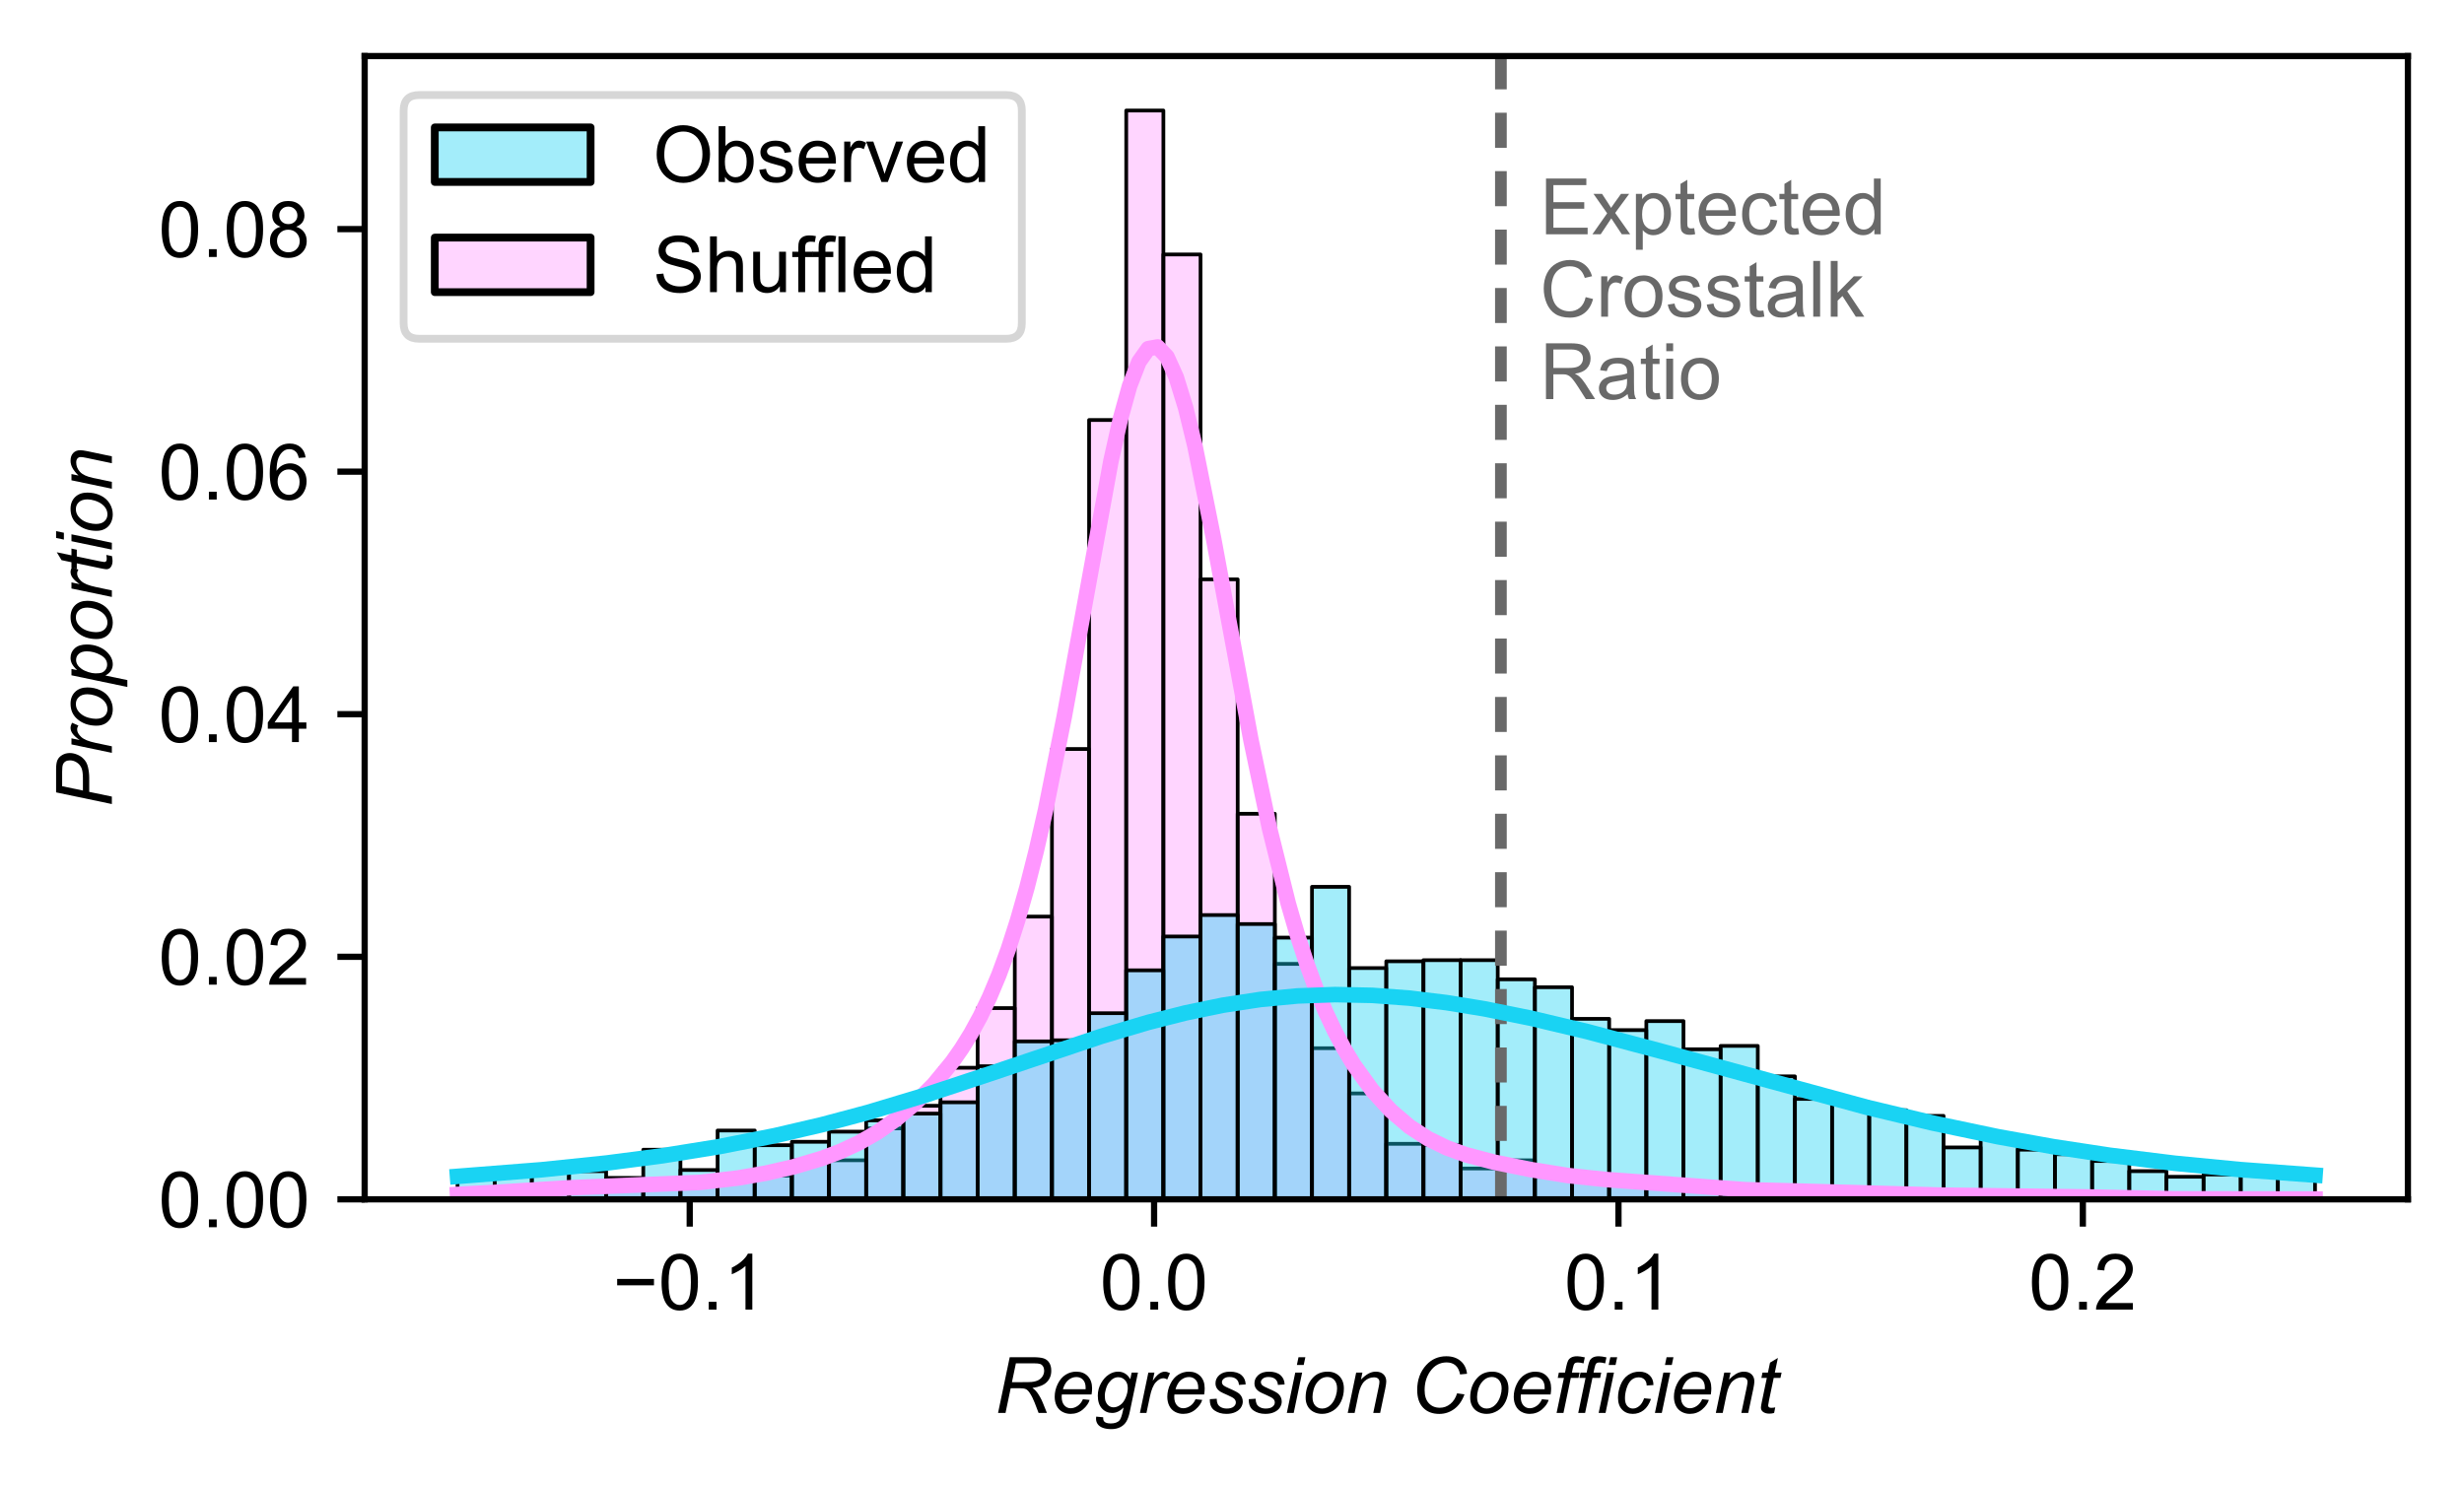 <?xml version="1.0" encoding="utf-8" standalone="no"?>
<!DOCTYPE svg PUBLIC "-//W3C//DTD SVG 1.1//EN"
  "http://www.w3.org/Graphics/SVG/1.1/DTD/svg11.dtd">
<!-- Created with matplotlib (https://matplotlib.org/) -->
<svg height="190.672pt" version="1.1" viewBox="0 0 316.266 190.672" width="316.266pt" xmlns="http://www.w3.org/2000/svg" xmlns:xlink="http://www.w3.org/1999/xlink">
 <defs>
  <style type="text/css">
*{stroke-linecap:butt;stroke-linejoin:round;}
  </style>
 </defs>
 <g id="figure_1">
  <g id="patch_1">
   <path d="M 0 190.672 
L 316.266 190.672 
L 316.266 0 
L 0 0 
z
" style="fill:#ffffff;"/>
  </g>
  <g id="axes_1">
   <g id="patch_2">
    <path d="M 46.806 153.972 
L 309.066 153.972 
L 309.066 7.2 
L 46.806 7.2 
z
" style="fill:#ffffff;"/>
   </g>
   <g id="patch_3">
    <path clip-path="url(#pb19e75ba7b)" d="M 58.727 153.972 
L 63.496 153.972 
L 63.496 153.708 
L 58.727 153.708 
z
" style="fill:#ff97ff;fill-opacity:0.4;stroke:#000000;stroke-linejoin:miter;stroke-width:0.477;"/>
   </g>
   <g id="patch_4">
    <path clip-path="url(#pb19e75ba7b)" d="M 63.496 153.972 
L 68.264 153.972 
L 68.264 152.784 
L 63.496 152.784 
z
" style="fill:#ff97ff;fill-opacity:0.4;stroke:#000000;stroke-linejoin:miter;stroke-width:0.477;"/>
   </g>
   <g id="patch_5">
    <path clip-path="url(#pb19e75ba7b)" d="M 68.264 153.972 
L 73.032 153.972 
L 73.032 152.388 
L 68.264 152.388 
z
" style="fill:#ff97ff;fill-opacity:0.4;stroke:#000000;stroke-linejoin:miter;stroke-width:0.477;"/>
   </g>
   <g id="patch_6">
    <path clip-path="url(#pb19e75ba7b)" d="M 73.032 153.972 
L 77.801 153.972 
L 77.801 152.388 
L 73.032 152.388 
z
" style="fill:#ff97ff;fill-opacity:0.4;stroke:#000000;stroke-linejoin:miter;stroke-width:0.477;"/>
   </g>
   <g id="patch_7">
    <path clip-path="url(#pb19e75ba7b)" d="M 77.801 153.972 
L 82.569 153.972 
L 82.569 152.388 
L 77.801 152.388 
z
" style="fill:#ff97ff;fill-opacity:0.4;stroke:#000000;stroke-linejoin:miter;stroke-width:0.477;"/>
   </g>
   <g id="patch_8">
    <path clip-path="url(#pb19e75ba7b)" d="M 82.569 153.972 
L 87.337 153.972 
L 87.337 152.124 
L 82.569 152.124 
z
" style="fill:#ff97ff;fill-opacity:0.4;stroke:#000000;stroke-linejoin:miter;stroke-width:0.477;"/>
   </g>
   <g id="patch_9">
    <path clip-path="url(#pb19e75ba7b)" d="M 87.337 153.972 
L 92.106 153.972 
L 92.106 151.86 
L 87.337 151.86 
z
" style="fill:#ff97ff;fill-opacity:0.4;stroke:#000000;stroke-linejoin:miter;stroke-width:0.477;"/>
   </g>
   <g id="patch_10">
    <path clip-path="url(#pb19e75ba7b)" d="M 92.106 153.972 
L 96.874 153.972 
L 96.874 151.332 
L 92.106 151.332 
z
" style="fill:#ff97ff;fill-opacity:0.4;stroke:#000000;stroke-linejoin:miter;stroke-width:0.477;"/>
   </g>
   <g id="patch_11">
    <path clip-path="url(#pb19e75ba7b)" d="M 96.874 153.972 
L 101.642 153.972 
L 101.642 150.936 
L 96.874 150.936 
z
" style="fill:#ff97ff;fill-opacity:0.4;stroke:#000000;stroke-linejoin:miter;stroke-width:0.477;"/>
   </g>
   <g id="patch_12">
    <path clip-path="url(#pb19e75ba7b)" d="M 101.642 153.972 
L 106.411 153.972 
L 106.411 148.956 
L 101.642 148.956 
z
" style="fill:#ff97ff;fill-opacity:0.4;stroke:#000000;stroke-linejoin:miter;stroke-width:0.477;"/>
   </g>
   <g id="patch_13">
    <path clip-path="url(#pb19e75ba7b)" d="M 106.411 153.972 
L 111.179 153.972 
L 111.179 148.956 
L 106.411 148.956 
z
" style="fill:#ff97ff;fill-opacity:0.4;stroke:#000000;stroke-linejoin:miter;stroke-width:0.477;"/>
   </g>
   <g id="patch_14">
    <path clip-path="url(#pb19e75ba7b)" d="M 111.179 153.972 
L 115.948 153.972 
L 115.948 144.864 
L 111.179 144.864 
z
" style="fill:#ff97ff;fill-opacity:0.4;stroke:#000000;stroke-linejoin:miter;stroke-width:0.477;"/>
   </g>
   <g id="patch_15">
    <path clip-path="url(#pb19e75ba7b)" d="M 115.948 153.972 
L 120.716 153.972 
L 120.716 141.96 
L 115.948 141.96 
z
" style="fill:#ff97ff;fill-opacity:0.4;stroke:#000000;stroke-linejoin:miter;stroke-width:0.477;"/>
   </g>
   <g id="patch_16">
    <path clip-path="url(#pb19e75ba7b)" d="M 120.716 153.972 
L 125.484 153.972 
L 125.484 137.077 
L 120.716 137.077 
z
" style="fill:#ff97ff;fill-opacity:0.4;stroke:#000000;stroke-linejoin:miter;stroke-width:0.477;"/>
   </g>
   <g id="patch_17">
    <path clip-path="url(#pb19e75ba7b)" d="M 125.484 153.972 
L 130.253 153.972 
L 130.253 129.421 
L 125.484 129.421 
z
" style="fill:#ff97ff;fill-opacity:0.4;stroke:#000000;stroke-linejoin:miter;stroke-width:0.477;"/>
   </g>
   <g id="patch_18">
    <path clip-path="url(#pb19e75ba7b)" d="M 130.253 153.972 
L 135.021 153.972 
L 135.021 117.673 
L 130.253 117.673 
z
" style="fill:#ff97ff;fill-opacity:0.4;stroke:#000000;stroke-linejoin:miter;stroke-width:0.477;"/>
   </g>
   <g id="patch_19">
    <path clip-path="url(#pb19e75ba7b)" d="M 135.021 153.972 
L 139.789 153.972 
L 139.789 96.158 
L 135.021 96.158 
z
" style="fill:#ff97ff;fill-opacity:0.4;stroke:#000000;stroke-linejoin:miter;stroke-width:0.477;"/>
   </g>
   <g id="patch_20">
    <path clip-path="url(#pb19e75ba7b)" d="M 139.789 153.972 
L 144.558 153.972 
L 144.558 53.92 
L 139.789 53.92 
z
" style="fill:#ff97ff;fill-opacity:0.4;stroke:#000000;stroke-linejoin:miter;stroke-width:0.477;"/>
   </g>
   <g id="patch_21">
    <path clip-path="url(#pb19e75ba7b)" d="M 144.558 153.972 
L 149.326 153.972 
L 149.326 14.189 
L 144.558 14.189 
z
" style="fill:#ff97ff;fill-opacity:0.4;stroke:#000000;stroke-linejoin:miter;stroke-width:0.477;"/>
   </g>
   <g id="patch_22">
    <path clip-path="url(#pb19e75ba7b)" d="M 149.326 153.972 
L 154.094 153.972 
L 154.094 32.668 
L 149.326 32.668 
z
" style="fill:#ff97ff;fill-opacity:0.4;stroke:#000000;stroke-linejoin:miter;stroke-width:0.477;"/>
   </g>
   <g id="patch_23">
    <path clip-path="url(#pb19e75ba7b)" d="M 154.094 153.972 
L 158.863 153.972 
L 158.863 74.379 
L 154.094 74.379 
z
" style="fill:#ff97ff;fill-opacity:0.4;stroke:#000000;stroke-linejoin:miter;stroke-width:0.477;"/>
   </g>
   <g id="patch_24">
    <path clip-path="url(#pb19e75ba7b)" d="M 158.863 153.972 
L 163.631 153.972 
L 163.631 104.474 
L 158.863 104.474 
z
" style="fill:#ff97ff;fill-opacity:0.4;stroke:#000000;stroke-linejoin:miter;stroke-width:0.477;"/>
   </g>
   <g id="patch_25">
    <path clip-path="url(#pb19e75ba7b)" d="M 163.631 153.972 
L 168.4 153.972 
L 168.4 123.745 
L 163.631 123.745 
z
" style="fill:#ff97ff;fill-opacity:0.4;stroke:#000000;stroke-linejoin:miter;stroke-width:0.477;"/>
   </g>
   <g id="patch_26">
    <path clip-path="url(#pb19e75ba7b)" d="M 168.4 153.972 
L 173.168 153.972 
L 173.168 134.569 
L 168.4 134.569 
z
" style="fill:#ff97ff;fill-opacity:0.4;stroke:#000000;stroke-linejoin:miter;stroke-width:0.477;"/>
   </g>
   <g id="patch_27">
    <path clip-path="url(#pb19e75ba7b)" d="M 173.168 153.972 
L 177.936 153.972 
L 177.936 140.376 
L 173.168 140.376 
z
" style="fill:#ff97ff;fill-opacity:0.4;stroke:#000000;stroke-linejoin:miter;stroke-width:0.477;"/>
   </g>
   <g id="patch_28">
    <path clip-path="url(#pb19e75ba7b)" d="M 177.936 153.972 
L 182.705 153.972 
L 182.705 146.844 
L 177.936 146.844 
z
" style="fill:#ff97ff;fill-opacity:0.4;stroke:#000000;stroke-linejoin:miter;stroke-width:0.477;"/>
   </g>
   <g id="patch_29">
    <path clip-path="url(#pb19e75ba7b)" d="M 182.705 153.972 
L 187.473 153.972 
L 187.473 146.976 
L 182.705 146.976 
z
" style="fill:#ff97ff;fill-opacity:0.4;stroke:#000000;stroke-linejoin:miter;stroke-width:0.477;"/>
   </g>
   <g id="patch_30">
    <path clip-path="url(#pb19e75ba7b)" d="M 187.473 153.972 
L 192.241 153.972 
L 192.241 150.012 
L 187.473 150.012 
z
" style="fill:#ff97ff;fill-opacity:0.4;stroke:#000000;stroke-linejoin:miter;stroke-width:0.477;"/>
   </g>
   <g id="patch_31">
    <path clip-path="url(#pb19e75ba7b)" d="M 192.241 153.972 
L 197.01 153.972 
L 197.01 148.956 
L 192.241 148.956 
z
" style="fill:#ff97ff;fill-opacity:0.4;stroke:#000000;stroke-linejoin:miter;stroke-width:0.477;"/>
   </g>
   <g id="patch_32">
    <path clip-path="url(#pb19e75ba7b)" d="M 197.01 153.972 
L 201.778 153.972 
L 201.778 151.068 
L 197.01 151.068 
z
" style="fill:#ff97ff;fill-opacity:0.4;stroke:#000000;stroke-linejoin:miter;stroke-width:0.477;"/>
   </g>
   <g id="patch_33">
    <path clip-path="url(#pb19e75ba7b)" d="M 201.778 153.972 
L 206.546 153.972 
L 206.546 151.2 
L 201.778 151.2 
z
" style="fill:#ff97ff;fill-opacity:0.4;stroke:#000000;stroke-linejoin:miter;stroke-width:0.477;"/>
   </g>
   <g id="patch_34">
    <path clip-path="url(#pb19e75ba7b)" d="M 206.546 153.972 
L 211.315 153.972 
L 211.315 151.728 
L 206.546 151.728 
z
" style="fill:#ff97ff;fill-opacity:0.4;stroke:#000000;stroke-linejoin:miter;stroke-width:0.477;"/>
   </g>
   <g id="patch_35">
    <path clip-path="url(#pb19e75ba7b)" d="M 211.315 153.972 
L 216.083 153.972 
L 216.083 151.992 
L 211.315 151.992 
z
" style="fill:#ff97ff;fill-opacity:0.4;stroke:#000000;stroke-linejoin:miter;stroke-width:0.477;"/>
   </g>
   <g id="patch_36">
    <path clip-path="url(#pb19e75ba7b)" d="M 216.083 153.972 
L 220.852 153.972 
L 220.852 152.124 
L 216.083 152.124 
z
" style="fill:#ff97ff;fill-opacity:0.4;stroke:#000000;stroke-linejoin:miter;stroke-width:0.477;"/>
   </g>
   <g id="patch_37">
    <path clip-path="url(#pb19e75ba7b)" d="M 220.852 153.972 
L 225.62 153.972 
L 225.62 153.312 
L 220.852 153.312 
z
" style="fill:#ff97ff;fill-opacity:0.4;stroke:#000000;stroke-linejoin:miter;stroke-width:0.477;"/>
   </g>
   <g id="patch_38">
    <path clip-path="url(#pb19e75ba7b)" d="M 225.62 153.972 
L 230.388 153.972 
L 230.388 152.52 
L 225.62 152.52 
z
" style="fill:#ff97ff;fill-opacity:0.4;stroke:#000000;stroke-linejoin:miter;stroke-width:0.477;"/>
   </g>
   <g id="patch_39">
    <path clip-path="url(#pb19e75ba7b)" d="M 230.388 153.972 
L 235.157 153.972 
L 235.157 153.312 
L 230.388 153.312 
z
" style="fill:#ff97ff;fill-opacity:0.4;stroke:#000000;stroke-linejoin:miter;stroke-width:0.477;"/>
   </g>
   <g id="patch_40">
    <path clip-path="url(#pb19e75ba7b)" d="M 235.157 153.972 
L 239.925 153.972 
L 239.925 152.784 
L 235.157 152.784 
z
" style="fill:#ff97ff;fill-opacity:0.4;stroke:#000000;stroke-linejoin:miter;stroke-width:0.477;"/>
   </g>
   <g id="patch_41">
    <path clip-path="url(#pb19e75ba7b)" d="M 239.925 153.972 
L 244.693 153.972 
L 244.693 153.048 
L 239.925 153.048 
z
" style="fill:#ff97ff;fill-opacity:0.4;stroke:#000000;stroke-linejoin:miter;stroke-width:0.477;"/>
   </g>
   <g id="patch_42">
    <path clip-path="url(#pb19e75ba7b)" d="M 244.693 153.972 
L 249.462 153.972 
L 249.462 153.708 
L 244.693 153.708 
z
" style="fill:#ff97ff;fill-opacity:0.4;stroke:#000000;stroke-linejoin:miter;stroke-width:0.477;"/>
   </g>
   <g id="patch_43">
    <path clip-path="url(#pb19e75ba7b)" d="M 249.462 153.972 
L 254.23 153.972 
L 254.23 153.444 
L 249.462 153.444 
z
" style="fill:#ff97ff;fill-opacity:0.4;stroke:#000000;stroke-linejoin:miter;stroke-width:0.477;"/>
   </g>
   <g id="patch_44">
    <path clip-path="url(#pb19e75ba7b)" d="M 254.23 153.972 
L 258.998 153.972 
L 258.998 153.312 
L 254.23 153.312 
z
" style="fill:#ff97ff;fill-opacity:0.4;stroke:#000000;stroke-linejoin:miter;stroke-width:0.477;"/>
   </g>
   <g id="patch_45">
    <path clip-path="url(#pb19e75ba7b)" d="M 258.998 153.972 
L 263.767 153.972 
L 263.767 153.312 
L 258.998 153.312 
z
" style="fill:#ff97ff;fill-opacity:0.4;stroke:#000000;stroke-linejoin:miter;stroke-width:0.477;"/>
   </g>
   <g id="patch_46">
    <path clip-path="url(#pb19e75ba7b)" d="M 263.767 153.972 
L 268.535 153.972 
L 268.535 153.708 
L 263.767 153.708 
z
" style="fill:#ff97ff;fill-opacity:0.4;stroke:#000000;stroke-linejoin:miter;stroke-width:0.477;"/>
   </g>
   <g id="patch_47">
    <path clip-path="url(#pb19e75ba7b)" d="M 268.535 153.972 
L 273.304 153.972 
L 273.304 153.708 
L 268.535 153.708 
z
" style="fill:#ff97ff;fill-opacity:0.4;stroke:#000000;stroke-linejoin:miter;stroke-width:0.477;"/>
   </g>
   <g id="patch_48">
    <path clip-path="url(#pb19e75ba7b)" d="M 273.304 153.972 
L 278.072 153.972 
L 278.072 153.972 
L 273.304 153.972 
z
" style="fill:#ff97ff;fill-opacity:0.4;stroke:#000000;stroke-linejoin:miter;stroke-width:0.477;"/>
   </g>
   <g id="patch_49">
    <path clip-path="url(#pb19e75ba7b)" d="M 278.072 153.972 
L 282.84 153.972 
L 282.84 153.972 
L 278.072 153.972 
z
" style="fill:#ff97ff;fill-opacity:0.4;stroke:#000000;stroke-linejoin:miter;stroke-width:0.477;"/>
   </g>
   <g id="patch_50">
    <path clip-path="url(#pb19e75ba7b)" d="M 282.84 153.972 
L 287.609 153.972 
L 287.609 153.84 
L 282.84 153.84 
z
" style="fill:#ff97ff;fill-opacity:0.4;stroke:#000000;stroke-linejoin:miter;stroke-width:0.477;"/>
   </g>
   <g id="patch_51">
    <path clip-path="url(#pb19e75ba7b)" d="M 287.609 153.972 
L 292.377 153.972 
L 292.377 153.972 
L 287.609 153.972 
z
" style="fill:#ff97ff;fill-opacity:0.4;stroke:#000000;stroke-linejoin:miter;stroke-width:0.477;"/>
   </g>
   <g id="patch_52">
    <path clip-path="url(#pb19e75ba7b)" d="M 292.377 153.972 
L 297.145 153.972 
L 297.145 153.972 
L 292.377 153.972 
z
" style="fill:#ff97ff;fill-opacity:0.4;stroke:#000000;stroke-linejoin:miter;stroke-width:0.477;"/>
   </g>
   <g id="patch_53">
    <path clip-path="url(#pb19e75ba7b)" d="M 58.727 153.972 
L 63.496 153.972 
L 63.496 151.365 
L 58.727 151.365 
z
" style="fill:#19d3f3;fill-opacity:0.4;stroke:#000000;stroke-linejoin:miter;stroke-width:0.477;"/>
   </g>
   <g id="patch_54">
    <path clip-path="url(#pb19e75ba7b)" d="M 63.496 153.972 
L 68.264 153.972 
L 68.264 150.351 
L 63.496 150.351 
z
" style="fill:#19d3f3;fill-opacity:0.4;stroke:#000000;stroke-linejoin:miter;stroke-width:0.477;"/>
   </g>
   <g id="patch_55">
    <path clip-path="url(#pb19e75ba7b)" d="M 68.264 153.972 
L 73.032 153.972 
L 73.032 150.351 
L 68.264 150.351 
z
" style="fill:#19d3f3;fill-opacity:0.4;stroke:#000000;stroke-linejoin:miter;stroke-width:0.477;"/>
   </g>
   <g id="patch_56">
    <path clip-path="url(#pb19e75ba7b)" d="M 73.032 153.972 
L 77.801 153.972 
L 77.801 150.351 
L 73.032 150.351 
z
" style="fill:#19d3f3;fill-opacity:0.4;stroke:#000000;stroke-linejoin:miter;stroke-width:0.477;"/>
   </g>
   <g id="patch_57">
    <path clip-path="url(#pb19e75ba7b)" d="M 77.801 153.972 
L 82.569 153.972 
L 82.569 151.22 
L 77.801 151.22 
z
" style="fill:#19d3f3;fill-opacity:0.4;stroke:#000000;stroke-linejoin:miter;stroke-width:0.477;"/>
   </g>
   <g id="patch_58">
    <path clip-path="url(#pb19e75ba7b)" d="M 82.569 153.972 
L 87.337 153.972 
L 87.337 147.599 
L 82.569 147.599 
z
" style="fill:#19d3f3;fill-opacity:0.4;stroke:#000000;stroke-linejoin:miter;stroke-width:0.477;"/>
   </g>
   <g id="patch_59">
    <path clip-path="url(#pb19e75ba7b)" d="M 87.337 153.972 
L 92.106 153.972 
L 92.106 150.206 
L 87.337 150.206 
z
" style="fill:#19d3f3;fill-opacity:0.4;stroke:#000000;stroke-linejoin:miter;stroke-width:0.477;"/>
   </g>
   <g id="patch_60">
    <path clip-path="url(#pb19e75ba7b)" d="M 92.106 153.972 
L 96.874 153.972 
L 96.874 145.137 
L 92.106 145.137 
z
" style="fill:#19d3f3;fill-opacity:0.4;stroke:#000000;stroke-linejoin:miter;stroke-width:0.477;"/>
   </g>
   <g id="patch_61">
    <path clip-path="url(#pb19e75ba7b)" d="M 96.874 153.972 
L 101.642 153.972 
L 101.642 147.02 
L 96.874 147.02 
z
" style="fill:#19d3f3;fill-opacity:0.4;stroke:#000000;stroke-linejoin:miter;stroke-width:0.477;"/>
   </g>
   <g id="patch_62">
    <path clip-path="url(#pb19e75ba7b)" d="M 101.642 153.972 
L 106.411 153.972 
L 106.411 146.585 
L 101.642 146.585 
z
" style="fill:#19d3f3;fill-opacity:0.4;stroke:#000000;stroke-linejoin:miter;stroke-width:0.477;"/>
   </g>
   <g id="patch_63">
    <path clip-path="url(#pb19e75ba7b)" d="M 106.411 153.972 
L 111.179 153.972 
L 111.179 145.282 
L 106.411 145.282 
z
" style="fill:#19d3f3;fill-opacity:0.4;stroke:#000000;stroke-linejoin:miter;stroke-width:0.477;"/>
   </g>
   <g id="patch_64">
    <path clip-path="url(#pb19e75ba7b)" d="M 111.179 153.972 
L 115.948 153.972 
L 115.948 143.833 
L 111.179 143.833 
z
" style="fill:#19d3f3;fill-opacity:0.4;stroke:#000000;stroke-linejoin:miter;stroke-width:0.477;"/>
   </g>
   <g id="patch_65">
    <path clip-path="url(#pb19e75ba7b)" d="M 115.948 153.972 
L 120.716 153.972 
L 120.716 142.964 
L 115.948 142.964 
z
" style="fill:#19d3f3;fill-opacity:0.4;stroke:#000000;stroke-linejoin:miter;stroke-width:0.477;"/>
   </g>
   <g id="patch_66">
    <path clip-path="url(#pb19e75ba7b)" d="M 120.716 153.972 
L 125.484 153.972 
L 125.484 141.516 
L 120.716 141.516 
z
" style="fill:#19d3f3;fill-opacity:0.4;stroke:#000000;stroke-linejoin:miter;stroke-width:0.477;"/>
   </g>
   <g id="patch_67">
    <path clip-path="url(#pb19e75ba7b)" d="M 125.484 153.972 
L 130.253 153.972 
L 130.253 136.881 
L 125.484 136.881 
z
" style="fill:#19d3f3;fill-opacity:0.4;stroke:#000000;stroke-linejoin:miter;stroke-width:0.477;"/>
   </g>
   <g id="patch_68">
    <path clip-path="url(#pb19e75ba7b)" d="M 130.253 153.972 
L 135.021 153.972 
L 135.021 133.695 
L 130.253 133.695 
z
" style="fill:#19d3f3;fill-opacity:0.4;stroke:#000000;stroke-linejoin:miter;stroke-width:0.477;"/>
   </g>
   <g id="patch_69">
    <path clip-path="url(#pb19e75ba7b)" d="M 135.021 153.972 
L 139.789 153.972 
L 139.789 133.55 
L 135.021 133.55 
z
" style="fill:#19d3f3;fill-opacity:0.4;stroke:#000000;stroke-linejoin:miter;stroke-width:0.477;"/>
   </g>
   <g id="patch_70">
    <path clip-path="url(#pb19e75ba7b)" d="M 139.789 153.972 
L 144.558 153.972 
L 144.558 130.074 
L 139.789 130.074 
z
" style="fill:#19d3f3;fill-opacity:0.4;stroke:#000000;stroke-linejoin:miter;stroke-width:0.477;"/>
   </g>
   <g id="patch_71">
    <path clip-path="url(#pb19e75ba7b)" d="M 144.558 153.972 
L 149.326 153.972 
L 149.326 124.57 
L 144.558 124.57 
z
" style="fill:#19d3f3;fill-opacity:0.4;stroke:#000000;stroke-linejoin:miter;stroke-width:0.477;"/>
   </g>
   <g id="patch_72">
    <path clip-path="url(#pb19e75ba7b)" d="M 149.326 153.972 
L 154.094 153.972 
L 154.094 120.225 
L 149.326 120.225 
z
" style="fill:#19d3f3;fill-opacity:0.4;stroke:#000000;stroke-linejoin:miter;stroke-width:0.477;"/>
   </g>
   <g id="patch_73">
    <path clip-path="url(#pb19e75ba7b)" d="M 154.094 153.972 
L 158.863 153.972 
L 158.863 117.473 
L 154.094 117.473 
z
" style="fill:#19d3f3;fill-opacity:0.4;stroke:#000000;stroke-linejoin:miter;stroke-width:0.477;"/>
   </g>
   <g id="patch_74">
    <path clip-path="url(#pb19e75ba7b)" d="M 158.863 153.972 
L 163.631 153.972 
L 163.631 118.631 
L 158.863 118.631 
z
" style="fill:#19d3f3;fill-opacity:0.4;stroke:#000000;stroke-linejoin:miter;stroke-width:0.477;"/>
   </g>
   <g id="patch_75">
    <path clip-path="url(#pb19e75ba7b)" d="M 163.631 153.972 
L 168.4 153.972 
L 168.4 120.369 
L 163.631 120.369 
z
" style="fill:#19d3f3;fill-opacity:0.4;stroke:#000000;stroke-linejoin:miter;stroke-width:0.477;"/>
   </g>
   <g id="patch_76">
    <path clip-path="url(#pb19e75ba7b)" d="M 168.4 153.972 
L 173.168 153.972 
L 173.168 113.852 
L 168.4 113.852 
z
" style="fill:#19d3f3;fill-opacity:0.4;stroke:#000000;stroke-linejoin:miter;stroke-width:0.477;"/>
   </g>
   <g id="patch_77">
    <path clip-path="url(#pb19e75ba7b)" d="M 173.168 153.972 
L 177.936 153.972 
L 177.936 124.28 
L 173.168 124.28 
z
" style="fill:#19d3f3;fill-opacity:0.4;stroke:#000000;stroke-linejoin:miter;stroke-width:0.477;"/>
   </g>
   <g id="patch_78">
    <path clip-path="url(#pb19e75ba7b)" d="M 177.936 153.972 
L 182.705 153.972 
L 182.705 123.411 
L 177.936 123.411 
z
" style="fill:#19d3f3;fill-opacity:0.4;stroke:#000000;stroke-linejoin:miter;stroke-width:0.477;"/>
   </g>
   <g id="patch_79">
    <path clip-path="url(#pb19e75ba7b)" d="M 182.705 153.972 
L 187.473 153.972 
L 187.473 123.266 
L 182.705 123.266 
z
" style="fill:#19d3f3;fill-opacity:0.4;stroke:#000000;stroke-linejoin:miter;stroke-width:0.477;"/>
   </g>
   <g id="patch_80">
    <path clip-path="url(#pb19e75ba7b)" d="M 187.473 153.972 
L 192.241 153.972 
L 192.241 123.266 
L 187.473 123.266 
z
" style="fill:#19d3f3;fill-opacity:0.4;stroke:#000000;stroke-linejoin:miter;stroke-width:0.477;"/>
   </g>
   <g id="patch_81">
    <path clip-path="url(#pb19e75ba7b)" d="M 192.241 153.972 
L 197.01 153.972 
L 197.01 125.728 
L 192.241 125.728 
z
" style="fill:#19d3f3;fill-opacity:0.4;stroke:#000000;stroke-linejoin:miter;stroke-width:0.477;"/>
   </g>
   <g id="patch_82">
    <path clip-path="url(#pb19e75ba7b)" d="M 197.01 153.972 
L 201.778 153.972 
L 201.778 126.742 
L 197.01 126.742 
z
" style="fill:#19d3f3;fill-opacity:0.4;stroke:#000000;stroke-linejoin:miter;stroke-width:0.477;"/>
   </g>
   <g id="patch_83">
    <path clip-path="url(#pb19e75ba7b)" d="M 201.778 153.972 
L 206.546 153.972 
L 206.546 130.798 
L 201.778 130.798 
z
" style="fill:#19d3f3;fill-opacity:0.4;stroke:#000000;stroke-linejoin:miter;stroke-width:0.477;"/>
   </g>
   <g id="patch_84">
    <path clip-path="url(#pb19e75ba7b)" d="M 206.546 153.972 
L 211.315 153.972 
L 211.315 132.246 
L 206.546 132.246 
z
" style="fill:#19d3f3;fill-opacity:0.4;stroke:#000000;stroke-linejoin:miter;stroke-width:0.477;"/>
   </g>
   <g id="patch_85">
    <path clip-path="url(#pb19e75ba7b)" d="M 211.315 153.972 
L 216.083 153.972 
L 216.083 131.088 
L 211.315 131.088 
z
" style="fill:#19d3f3;fill-opacity:0.4;stroke:#000000;stroke-linejoin:miter;stroke-width:0.477;"/>
   </g>
   <g id="patch_86">
    <path clip-path="url(#pb19e75ba7b)" d="M 216.083 153.972 
L 220.852 153.972 
L 220.852 134.708 
L 216.083 134.708 
z
" style="fill:#19d3f3;fill-opacity:0.4;stroke:#000000;stroke-linejoin:miter;stroke-width:0.477;"/>
   </g>
   <g id="patch_87">
    <path clip-path="url(#pb19e75ba7b)" d="M 220.852 153.972 
L 225.62 153.972 
L 225.62 134.274 
L 220.852 134.274 
z
" style="fill:#19d3f3;fill-opacity:0.4;stroke:#000000;stroke-linejoin:miter;stroke-width:0.477;"/>
   </g>
   <g id="patch_88">
    <path clip-path="url(#pb19e75ba7b)" d="M 225.62 153.972 
L 230.388 153.972 
L 230.388 138.185 
L 225.62 138.185 
z
" style="fill:#19d3f3;fill-opacity:0.4;stroke:#000000;stroke-linejoin:miter;stroke-width:0.477;"/>
   </g>
   <g id="patch_89">
    <path clip-path="url(#pb19e75ba7b)" d="M 230.388 153.972 
L 235.157 153.972 
L 235.157 141.081 
L 230.388 141.081 
z
" style="fill:#19d3f3;fill-opacity:0.4;stroke:#000000;stroke-linejoin:miter;stroke-width:0.477;"/>
   </g>
   <g id="patch_90">
    <path clip-path="url(#pb19e75ba7b)" d="M 235.157 153.972 
L 239.925 153.972 
L 239.925 141.516 
L 235.157 141.516 
z
" style="fill:#19d3f3;fill-opacity:0.4;stroke:#000000;stroke-linejoin:miter;stroke-width:0.477;"/>
   </g>
   <g id="patch_91">
    <path clip-path="url(#pb19e75ba7b)" d="M 239.925 153.972 
L 244.693 153.972 
L 244.693 142.53 
L 239.925 142.53 
z
" style="fill:#19d3f3;fill-opacity:0.4;stroke:#000000;stroke-linejoin:miter;stroke-width:0.477;"/>
   </g>
   <g id="patch_92">
    <path clip-path="url(#pb19e75ba7b)" d="M 244.693 153.972 
L 249.462 153.972 
L 249.462 143.254 
L 244.693 143.254 
z
" style="fill:#19d3f3;fill-opacity:0.4;stroke:#000000;stroke-linejoin:miter;stroke-width:0.477;"/>
   </g>
   <g id="patch_93">
    <path clip-path="url(#pb19e75ba7b)" d="M 249.462 153.972 
L 254.23 153.972 
L 254.23 147.309 
L 249.462 147.309 
z
" style="fill:#19d3f3;fill-opacity:0.4;stroke:#000000;stroke-linejoin:miter;stroke-width:0.477;"/>
   </g>
   <g id="patch_94">
    <path clip-path="url(#pb19e75ba7b)" d="M 254.23 153.972 
L 258.998 153.972 
L 258.998 145.861 
L 254.23 145.861 
z
" style="fill:#19d3f3;fill-opacity:0.4;stroke:#000000;stroke-linejoin:miter;stroke-width:0.477;"/>
   </g>
   <g id="patch_95">
    <path clip-path="url(#pb19e75ba7b)" d="M 258.998 153.972 
L 263.767 153.972 
L 263.767 147.599 
L 258.998 147.599 
z
" style="fill:#19d3f3;fill-opacity:0.4;stroke:#000000;stroke-linejoin:miter;stroke-width:0.477;"/>
   </g>
   <g id="patch_96">
    <path clip-path="url(#pb19e75ba7b)" d="M 263.767 153.972 
L 268.535 153.972 
L 268.535 148.178 
L 263.767 148.178 
z
" style="fill:#19d3f3;fill-opacity:0.4;stroke:#000000;stroke-linejoin:miter;stroke-width:0.477;"/>
   </g>
   <g id="patch_97">
    <path clip-path="url(#pb19e75ba7b)" d="M 268.535 153.972 
L 273.304 153.972 
L 273.304 149.047 
L 268.535 149.047 
z
" style="fill:#19d3f3;fill-opacity:0.4;stroke:#000000;stroke-linejoin:miter;stroke-width:0.477;"/>
   </g>
   <g id="patch_98">
    <path clip-path="url(#pb19e75ba7b)" d="M 273.304 153.972 
L 278.072 153.972 
L 278.072 150.351 
L 273.304 150.351 
z
" style="fill:#19d3f3;fill-opacity:0.4;stroke:#000000;stroke-linejoin:miter;stroke-width:0.477;"/>
   </g>
   <g id="patch_99">
    <path clip-path="url(#pb19e75ba7b)" d="M 278.072 153.972 
L 282.84 153.972 
L 282.84 151.075 
L 278.072 151.075 
z
" style="fill:#19d3f3;fill-opacity:0.4;stroke:#000000;stroke-linejoin:miter;stroke-width:0.477;"/>
   </g>
   <g id="patch_100">
    <path clip-path="url(#pb19e75ba7b)" d="M 282.84 153.972 
L 287.609 153.972 
L 287.609 150.786 
L 282.84 150.786 
z
" style="fill:#19d3f3;fill-opacity:0.4;stroke:#000000;stroke-linejoin:miter;stroke-width:0.477;"/>
   </g>
   <g id="patch_101">
    <path clip-path="url(#pb19e75ba7b)" d="M 287.609 153.972 
L 292.377 153.972 
L 292.377 150.206 
L 287.609 150.206 
z
" style="fill:#19d3f3;fill-opacity:0.4;stroke:#000000;stroke-linejoin:miter;stroke-width:0.477;"/>
   </g>
   <g id="patch_102">
    <path clip-path="url(#pb19e75ba7b)" d="M 292.377 153.972 
L 297.145 153.972 
L 297.145 150.206 
L 292.377 150.206 
z
" style="fill:#19d3f3;fill-opacity:0.4;stroke:#000000;stroke-linejoin:miter;stroke-width:0.477;"/>
   </g>
   <g id="matplotlib.axis_1">
    <g id="xtick_1">
     <g id="line2d_1">
      <defs>
       <path d="M 0 0 
L 0 3.5 
" id="m99523527fe" style="stroke:#000000;stroke-width:0.8;"/>
      </defs>
      <g>
       <use style="stroke:#000000;stroke-width:0.8;" x="88.529" xlink:href="#m99523527fe" y="153.972"/>
      </g>
     </g>
     <g id="text_1">
      <!-- −0.1 -->
      <defs>
       <path d="M 52.828 31.203 
L 5.562 31.203 
L 5.562 39.406 
L 52.828 39.406 
z
" id="ArialMT-8722"/>
       <path d="M 4.156 35.297 
Q 4.156 48 6.766 55.734 
Q 9.375 63.484 14.516 67.672 
Q 19.672 71.875 27.484 71.875 
Q 33.25 71.875 37.594 69.547 
Q 41.938 67.234 44.766 62.859 
Q 47.609 58.5 49.219 52.219 
Q 50.828 45.953 50.828 35.297 
Q 50.828 22.703 48.234 14.969 
Q 45.656 7.234 40.5 3 
Q 35.359 -1.219 27.484 -1.219 
Q 17.141 -1.219 11.234 6.203 
Q 4.156 15.141 4.156 35.297 
z
M 13.188 35.297 
Q 13.188 17.672 17.312 11.828 
Q 21.438 6 27.484 6 
Q 33.547 6 37.672 11.859 
Q 41.797 17.719 41.797 35.297 
Q 41.797 52.984 37.672 58.781 
Q 33.547 64.594 27.391 64.594 
Q 21.344 64.594 17.719 59.469 
Q 13.188 52.938 13.188 35.297 
z
" id="ArialMT-48"/>
       <path d="M 9.078 0 
L 9.078 10.016 
L 19.094 10.016 
L 19.094 0 
z
" id="ArialMT-46"/>
       <path d="M 37.25 0 
L 28.469 0 
L 28.469 56 
Q 25.297 52.984 20.141 49.953 
Q 14.984 46.922 10.891 45.406 
L 10.891 53.906 
Q 18.266 57.375 23.781 62.297 
Q 29.297 67.234 31.594 71.875 
L 37.25 71.875 
z
" id="ArialMT-49"/>
      </defs>
      <g transform="translate(78.659 168.13)scale(0.1 -0.1)">
       <use xlink:href="#ArialMT-8722"/>
       <use x="58.398" xlink:href="#ArialMT-48"/>
       <use x="114.014" xlink:href="#ArialMT-46"/>
       <use x="141.797" xlink:href="#ArialMT-49"/>
      </g>
     </g>
    </g>
    <g id="xtick_2">
     <g id="line2d_2">
      <g>
       <use style="stroke:#000000;stroke-width:0.8;" x="148.134" xlink:href="#m99523527fe" y="153.972"/>
      </g>
     </g>
     <g id="text_2">
      <!-- 0.0 -->
      <g transform="translate(141.184 168.13)scale(0.1 -0.1)">
       <use xlink:href="#ArialMT-48"/>
       <use x="55.615" xlink:href="#ArialMT-46"/>
       <use x="83.398" xlink:href="#ArialMT-48"/>
      </g>
     </g>
    </g>
    <g id="xtick_3">
     <g id="line2d_3">
      <g>
       <use style="stroke:#000000;stroke-width:0.8;" x="207.739" xlink:href="#m99523527fe" y="153.972"/>
      </g>
     </g>
     <g id="text_3">
      <!-- 0.1 -->
      <g transform="translate(200.789 168.13)scale(0.1 -0.1)">
       <use xlink:href="#ArialMT-48"/>
       <use x="55.615" xlink:href="#ArialMT-46"/>
       <use x="83.398" xlink:href="#ArialMT-49"/>
      </g>
     </g>
    </g>
    <g id="xtick_4">
     <g id="line2d_4">
      <g>
       <use style="stroke:#000000;stroke-width:0.8;" x="267.343" xlink:href="#m99523527fe" y="153.972"/>
      </g>
     </g>
     <g id="text_4">
      <!-- 0.2 -->
      <defs>
       <path d="M 50.344 8.453 
L 50.344 0 
L 3.031 0 
Q 2.938 3.172 4.047 6.109 
Q 5.859 10.938 9.828 15.625 
Q 13.812 20.312 21.344 26.469 
Q 33.016 36.031 37.109 41.625 
Q 41.219 47.219 41.219 52.203 
Q 41.219 57.422 37.469 61 
Q 33.734 64.594 27.734 64.594 
Q 21.391 64.594 17.578 60.781 
Q 13.766 56.984 13.719 50.25 
L 4.688 51.172 
Q 5.609 61.281 11.656 66.578 
Q 17.719 71.875 27.938 71.875 
Q 38.234 71.875 44.234 66.156 
Q 50.25 60.453 50.25 52 
Q 50.25 47.703 48.484 43.547 
Q 46.734 39.406 42.656 34.812 
Q 38.578 30.219 29.109 22.219 
Q 21.188 15.578 18.938 13.203 
Q 16.703 10.844 15.234 8.453 
z
" id="ArialMT-50"/>
      </defs>
      <g transform="translate(260.393 168.13)scale(0.1 -0.1)">
       <use xlink:href="#ArialMT-48"/>
       <use x="55.615" xlink:href="#ArialMT-46"/>
       <use x="83.398" xlink:href="#ArialMT-50"/>
      </g>
     </g>
    </g>
    <g id="text_5">
     <!-- Regression Coefficient -->
     <defs>
      <path d="M 4.688 0 
L 19.672 71.578 
L 49.703 71.578 
Q 58.594 71.578 63.188 70.094 
Q 67.781 68.609 70.391 64.5 
Q 73 60.406 73 54.156 
Q 73 45.406 67.281 39.641 
Q 61.578 33.891 48.828 32.172 
Q 52.734 29.297 54.734 26.516 
Q 59.234 20.219 61.969 13.484 
L 67.438 0 
L 56.734 0 
L 51.609 13.328 
Q 48.828 20.562 45.266 25.828 
Q 42.828 29.5 40.281 30.641 
Q 37.75 31.781 32.031 31.781 
L 20.906 31.781 
L 14.266 0 
z
M 22.516 39.547 
L 35.75 39.547 
Q 44.922 39.547 47.703 39.797 
Q 53.125 40.328 56.594 42.234 
Q 60.062 44.141 61.969 47.359 
Q 63.875 50.594 63.875 54.297 
Q 63.875 57.422 62.453 59.734 
Q 61.031 62.062 58.734 62.891 
Q 56.453 63.719 50.922 63.719 
L 27.594 63.719 
z
" id="Arial-ItalicMT-82"/>
      <path d="M 41.406 17.625 
L 50 16.75 
Q 48.141 10.359 41.469 4.594 
Q 34.812 -1.172 25.594 -1.172 
Q 19.828 -1.172 15.016 1.484 
Q 10.203 4.156 7.688 9.234 
Q 5.172 14.312 5.172 20.797 
Q 5.172 29.297 9.094 37.281 
Q 13.031 45.266 19.281 49.141 
Q 25.531 53.031 32.812 53.031 
Q 42.094 53.031 47.625 47.266 
Q 53.172 41.5 53.172 31.547 
Q 53.172 27.734 52.484 23.734 
L 14.312 23.734 
Q 14.109 22.219 14.109 21 
Q 14.109 13.719 17.453 9.891 
Q 20.797 6.062 25.641 6.062 
Q 30.172 6.062 34.562 9.031 
Q 38.969 12.016 41.406 17.625 
z
M 15.719 30.469 
L 44.828 30.469 
Q 44.875 31.844 44.875 32.422 
Q 44.875 39.062 41.547 42.594 
Q 38.234 46.141 33.016 46.141 
Q 27.344 46.141 22.672 42.234 
Q 18.016 38.328 15.719 30.469 
z
" id="Arial-ItalicMT-101"/>
      <path d="M 2.828 -4.688 
L 11.766 -5.516 
Q 11.672 -8.547 12.5 -10.062 
Q 13.328 -11.578 15.141 -12.406 
Q 17.531 -13.484 21.344 -13.484 
Q 29.344 -13.484 32.859 -9.328 
Q 35.156 -6.547 37.109 2.781 
L 37.984 6.984 
Q 31.109 0 23.344 0 
Q 15.484 0 10.188 5.781 
Q 4.891 11.578 4.891 22.172 
Q 4.891 30.906 9.062 38.234 
Q 13.234 45.562 18.984 49.297 
Q 24.75 53.031 30.859 53.031 
Q 41.062 53.031 46.578 43.359 
L 48.344 51.859 
L 56.453 51.859 
L 46 1.812 
Q 44.281 -6.453 41.5 -11.062 
Q 38.719 -15.672 33.766 -18.203 
Q 28.812 -20.75 22.312 -20.75 
Q 16.062 -20.75 11.547 -19.141 
Q 7.031 -17.531 4.812 -14.422 
Q 2.594 -11.328 2.594 -7.328 
Q 2.594 -6.109 2.828 -4.688 
z
M 13.875 22.953 
Q 13.875 17.625 14.891 14.938 
Q 16.359 11.188 19.062 9.203 
Q 21.781 7.234 25.094 7.234 
Q 29.438 7.234 33.734 10.281 
Q 38.031 13.328 40.688 19.719 
Q 43.359 26.125 43.359 31.938 
Q 43.359 38.328 39.812 42.109 
Q 36.281 45.906 31.062 45.906 
Q 27.828 45.906 24.797 44.172 
Q 21.781 42.438 19.156 38.891 
Q 16.547 35.359 15.203 30.422 
Q 13.875 25.484 13.875 22.953 
z
" id="Arial-ItalicMT-103"/>
      <path d="M 3.328 0 
L 14.156 51.859 
L 21.969 51.859 
L 19.781 41.266 
Q 23.781 47.266 27.609 50.141 
Q 31.453 53.031 35.453 53.031 
Q 38.094 53.031 41.938 51.125 
L 38.328 42.922 
Q 36.031 44.578 33.297 44.578 
Q 28.656 44.578 23.766 39.406 
Q 18.891 34.234 16.109 20.797 
L 11.719 0 
z
" id="Arial-ItalicMT-114"/>
      <path d="M 4.156 17.719 
L 12.984 18.266 
Q 12.984 14.453 14.156 11.766 
Q 15.328 9.078 18.469 7.375 
Q 21.625 5.672 25.828 5.672 
Q 31.688 5.672 34.609 8.016 
Q 37.547 10.359 37.547 13.531 
Q 37.547 15.828 35.797 17.875 
Q 33.984 19.922 26.969 22.922 
Q 19.969 25.922 18.016 27.156 
Q 14.75 29.156 13.078 31.859 
Q 11.422 34.578 11.422 38.094 
Q 11.422 44.234 16.297 48.625 
Q 21.188 53.031 29.984 53.031 
Q 39.75 53.031 44.844 48.516 
Q 49.953 44 50.141 36.625 
L 41.5 36.031 
Q 41.312 40.719 38.188 43.453 
Q 35.062 46.188 29.344 46.188 
Q 24.75 46.188 22.203 44.094 
Q 19.672 42 19.672 39.547 
Q 19.672 37.109 21.875 35.25 
Q 23.344 33.984 29.438 31.344 
Q 39.594 26.953 42.234 24.422 
Q 46.438 20.359 46.438 14.547 
Q 46.438 10.688 44.062 6.969 
Q 41.703 3.266 36.844 1.047 
Q 31.984 -1.172 25.391 -1.172 
Q 16.406 -1.172 10.109 3.266 
Q 3.812 7.719 4.156 17.719 
z
" id="Arial-ItalicMT-115"/>
      <path d="M 15.875 61.578 
L 17.969 71.578 
L 26.766 71.578 
L 24.656 61.578 
z
M 2.984 0 
L 13.812 51.859 
L 22.656 51.859 
L 11.812 0 
z
" id="Arial-ItalicMT-105"/>
      <path d="M 4.891 19.672 
Q 4.891 34.859 13.812 44.828 
Q 21.188 53.031 33.156 53.031 
Q 42.531 53.031 48.266 47.172 
Q 54 41.312 54 31.344 
Q 54 22.406 50.391 14.719 
Q 46.781 7.031 40.109 2.922 
Q 33.453 -1.172 26.078 -1.172 
Q 20.016 -1.172 15.062 1.406 
Q 10.109 4 7.5 8.734 
Q 4.891 13.484 4.891 19.672 
z
M 13.719 20.562 
Q 13.719 13.234 17.234 9.453 
Q 20.75 5.672 26.172 5.672 
Q 29 5.672 31.781 6.812 
Q 34.578 7.953 36.969 10.297 
Q 39.359 12.641 41.031 15.641 
Q 42.719 18.656 43.75 22.125 
Q 45.266 26.953 45.266 31.391 
Q 45.266 38.422 41.719 42.297 
Q 38.188 46.188 32.812 46.188 
Q 28.656 46.188 25.234 44.203 
Q 21.828 42.234 19.062 38.422 
Q 16.312 34.625 15.016 29.562 
Q 13.719 24.516 13.719 20.562 
z
" id="Arial-ItalicMT-111"/>
      <path d="M 3.328 0 
L 14.156 51.859 
L 22.172 51.859 
L 20.266 42.828 
Q 25.484 48.141 30.031 50.578 
Q 34.578 53.031 39.312 53.031 
Q 45.609 53.031 49.188 49.609 
Q 52.781 46.188 52.781 40.484 
Q 52.781 37.594 51.516 31.391 
L 44.922 0 
L 36.078 0 
L 42.969 32.859 
Q 44 37.641 44 39.938 
Q 44 42.531 42.219 44.141 
Q 40.438 45.75 37.062 45.75 
Q 30.281 45.75 24.969 40.859 
Q 19.672 35.984 17.188 24.125 
L 12.156 0 
z
" id="Arial-ItalicMT-110"/>
      <path id="Arial-ItalicMT-32"/>
      <path d="M 60.297 25.203 
L 69.781 23.875 
Q 65.281 11.469 56.688 5.125 
Q 48.094 -1.219 37.406 -1.219 
Q 24.359 -1.219 16.719 6.734 
Q 9.078 14.703 9.078 29.547 
Q 9.078 48.875 20.703 61.531 
Q 31.062 72.797 46.438 72.797 
Q 57.812 72.797 64.859 66.688 
Q 71.922 60.594 73.047 50.297 
L 64.109 49.469 
Q 62.703 57.234 58.281 61.062 
Q 53.859 64.891 46.875 64.891 
Q 33.734 64.891 25.641 53.219 
Q 18.609 43.172 18.609 29.344 
Q 18.609 18.312 24.016 12.5 
Q 29.438 6.688 38.141 6.688 
Q 45.562 6.688 51.562 11.516 
Q 57.562 16.359 60.297 25.203 
z
" id="Arial-ItalicMT-67"/>
      <path d="M 4.547 0 
L 13.969 45.016 
L 6.062 45.016 
L 7.469 51.859 
L 15.375 51.859 
L 16.891 59.234 
Q 18.062 64.75 19.312 67.188 
Q 20.562 69.625 23.359 71.203 
Q 26.172 72.797 31 72.797 
Q 34.375 72.797 40.766 71.391 
L 39.156 63.672 
Q 34.672 64.844 31.641 64.844 
Q 29.047 64.844 27.703 63.547 
Q 26.375 62.25 25.391 57.422 
L 24.219 51.859 
L 34.078 51.859 
L 32.672 45.016 
L 22.797 45.016 
L 13.375 0 
z
" id="Arial-ItalicMT-102"/>
      <path d="M 39.109 18.891 
L 47.953 17.969 
Q 44.625 8.25 38.5 3.531 
Q 32.375 -1.172 24.562 -1.172 
Q 16.109 -1.172 10.859 4.297 
Q 5.609 9.766 5.609 19.578 
Q 5.609 28.078 8.984 36.281 
Q 12.359 44.484 18.625 48.75 
Q 24.906 53.031 32.953 53.031 
Q 41.312 53.031 46.188 48.312 
Q 51.078 43.609 51.078 35.844 
L 42.391 35.25 
Q 42.328 40.188 39.516 42.969 
Q 36.719 45.75 32.125 45.75 
Q 26.812 45.75 22.906 42.375 
Q 19 39.016 16.766 32.156 
Q 14.547 25.297 14.547 18.953 
Q 14.547 12.312 17.469 8.984 
Q 20.406 5.672 24.703 5.672 
Q 29 5.672 32.922 8.938 
Q 36.859 12.203 39.109 18.891 
z
" id="Arial-ItalicMT-99"/>
      <path d="M 23.969 7.172 
L 22.516 -0.047 
Q 19.344 -0.875 16.359 -0.875 
Q 11.078 -0.875 7.953 1.703 
Q 5.609 3.656 5.609 7.031 
Q 5.609 8.734 6.891 14.891 
L 13.188 45.016 
L 6.203 45.016 
L 7.625 51.859 
L 14.594 51.859 
L 17.281 64.594 
L 27.391 70.703 
L 23.438 51.859 
L 32.125 51.859 
L 30.672 45.016 
L 22.016 45.016 
L 16.016 16.359 
Q 14.891 10.891 14.891 9.812 
Q 14.891 8.25 15.797 7.422 
Q 16.703 6.594 18.75 6.594 
Q 21.688 6.594 23.969 7.172 
z
" id="Arial-ItalicMT-116"/>
     </defs>
     <g transform="translate(127.636 181.397)scale(0.1 -0.1)">
      <use xlink:href="#Arial-ItalicMT-82"/>
      <use x="72.217" xlink:href="#Arial-ItalicMT-101"/>
      <use x="127.832" xlink:href="#Arial-ItalicMT-103"/>
      <use x="183.447" xlink:href="#Arial-ItalicMT-114"/>
      <use x="216.748" xlink:href="#Arial-ItalicMT-101"/>
      <use x="272.363" xlink:href="#Arial-ItalicMT-115"/>
      <use x="322.363" xlink:href="#Arial-ItalicMT-115"/>
      <use x="372.363" xlink:href="#Arial-ItalicMT-105"/>
      <use x="394.58" xlink:href="#Arial-ItalicMT-111"/>
      <use x="450.195" xlink:href="#Arial-ItalicMT-110"/>
      <use x="505.811" xlink:href="#Arial-ItalicMT-32"/>
      <use x="533.594" xlink:href="#Arial-ItalicMT-67"/>
      <use x="605.811" xlink:href="#Arial-ItalicMT-111"/>
      <use x="661.426" xlink:href="#Arial-ItalicMT-101"/>
      <use x="717.041" xlink:href="#Arial-ItalicMT-102"/>
      <use x="744.824" xlink:href="#Arial-ItalicMT-102"/>
      <use x="772.607" xlink:href="#Arial-ItalicMT-105"/>
      <use x="794.824" xlink:href="#Arial-ItalicMT-99"/>
      <use x="844.824" xlink:href="#Arial-ItalicMT-105"/>
      <use x="867.041" xlink:href="#Arial-ItalicMT-101"/>
      <use x="922.656" xlink:href="#Arial-ItalicMT-110"/>
      <use x="978.271" xlink:href="#Arial-ItalicMT-116"/>
     </g>
    </g>
   </g>
   <g id="matplotlib.axis_2">
    <g id="ytick_1">
     <g id="line2d_5">
      <defs>
       <path d="M 0 0 
L -3.5 0 
" id="md3942da6ad" style="stroke:#000000;stroke-width:0.8;"/>
      </defs>
      <g>
       <use style="stroke:#000000;stroke-width:0.8;" x="46.806" xlink:href="#md3942da6ad" y="153.972"/>
      </g>
     </g>
     <g id="text_6">
      <!-- 0.00 -->
      <g transform="translate(20.345 157.551)scale(0.1 -0.1)">
       <use xlink:href="#ArialMT-48"/>
       <use x="55.615" xlink:href="#ArialMT-46"/>
       <use x="83.398" xlink:href="#ArialMT-48"/>
       <use x="139.014" xlink:href="#ArialMT-48"/>
      </g>
     </g>
    </g>
    <g id="ytick_2">
     <g id="line2d_6">
      <g>
       <use style="stroke:#000000;stroke-width:0.8;" x="46.806" xlink:href="#md3942da6ad" y="122.832"/>
      </g>
     </g>
     <g id="text_7">
      <!-- 0.02 -->
      <g transform="translate(20.345 126.411)scale(0.1 -0.1)">
       <use xlink:href="#ArialMT-48"/>
       <use x="55.615" xlink:href="#ArialMT-46"/>
       <use x="83.398" xlink:href="#ArialMT-48"/>
       <use x="139.014" xlink:href="#ArialMT-50"/>
      </g>
     </g>
    </g>
    <g id="ytick_3">
     <g id="line2d_7">
      <g>
       <use style="stroke:#000000;stroke-width:0.8;" x="46.806" xlink:href="#md3942da6ad" y="91.691"/>
      </g>
     </g>
     <g id="text_8">
      <!-- 0.04 -->
      <defs>
       <path d="M 32.328 0 
L 32.328 17.141 
L 1.266 17.141 
L 1.266 25.203 
L 33.938 71.578 
L 41.109 71.578 
L 41.109 25.203 
L 50.781 25.203 
L 50.781 17.141 
L 41.109 17.141 
L 41.109 0 
z
M 32.328 25.203 
L 32.328 57.469 
L 9.906 25.203 
z
" id="ArialMT-52"/>
      </defs>
      <g transform="translate(20.345 95.27)scale(0.1 -0.1)">
       <use xlink:href="#ArialMT-48"/>
       <use x="55.615" xlink:href="#ArialMT-46"/>
       <use x="83.398" xlink:href="#ArialMT-48"/>
       <use x="139.014" xlink:href="#ArialMT-52"/>
      </g>
     </g>
    </g>
    <g id="ytick_4">
     <g id="line2d_8">
      <g>
       <use style="stroke:#000000;stroke-width:0.8;" x="46.806" xlink:href="#md3942da6ad" y="60.551"/>
      </g>
     </g>
     <g id="text_9">
      <!-- 0.06 -->
      <defs>
       <path d="M 49.75 54.047 
L 41.016 53.375 
Q 39.844 58.547 37.703 60.891 
Q 34.125 64.656 28.906 64.656 
Q 24.703 64.656 21.531 62.312 
Q 17.391 59.281 14.984 53.469 
Q 12.594 47.656 12.5 36.922 
Q 15.672 41.75 20.266 44.094 
Q 24.859 46.438 29.891 46.438 
Q 38.672 46.438 44.844 39.969 
Q 51.031 33.5 51.031 23.25 
Q 51.031 16.5 48.125 10.719 
Q 45.219 4.938 40.141 1.859 
Q 35.062 -1.219 28.609 -1.219 
Q 17.625 -1.219 10.688 6.859 
Q 3.766 14.938 3.766 33.5 
Q 3.766 54.25 11.422 63.672 
Q 18.109 71.875 29.438 71.875 
Q 37.891 71.875 43.281 67.141 
Q 48.688 62.406 49.75 54.047 
z
M 13.875 23.188 
Q 13.875 18.656 15.797 14.5 
Q 17.719 10.359 21.188 8.172 
Q 24.656 6 28.469 6 
Q 34.031 6 38.031 10.484 
Q 42.047 14.984 42.047 22.703 
Q 42.047 30.125 38.078 34.391 
Q 34.125 38.672 28.125 38.672 
Q 22.172 38.672 18.016 34.391 
Q 13.875 30.125 13.875 23.188 
z
" id="ArialMT-54"/>
      </defs>
      <g transform="translate(20.345 64.13)scale(0.1 -0.1)">
       <use xlink:href="#ArialMT-48"/>
       <use x="55.615" xlink:href="#ArialMT-46"/>
       <use x="83.398" xlink:href="#ArialMT-48"/>
       <use x="139.014" xlink:href="#ArialMT-54"/>
      </g>
     </g>
    </g>
    <g id="ytick_5">
     <g id="line2d_9">
      <g>
       <use style="stroke:#000000;stroke-width:0.8;" x="46.806" xlink:href="#md3942da6ad" y="29.411"/>
      </g>
     </g>
     <g id="text_10">
      <!-- 0.08 -->
      <defs>
       <path d="M 17.672 38.812 
Q 12.203 40.828 9.562 44.531 
Q 6.938 48.25 6.938 53.422 
Q 6.938 61.234 12.547 66.547 
Q 18.172 71.875 27.484 71.875 
Q 36.859 71.875 42.578 66.422 
Q 48.297 60.984 48.297 53.172 
Q 48.297 48.188 45.672 44.5 
Q 43.062 40.828 37.75 38.812 
Q 44.344 36.672 47.781 31.875 
Q 51.219 27.094 51.219 20.453 
Q 51.219 11.281 44.719 5.031 
Q 38.234 -1.219 27.641 -1.219 
Q 17.047 -1.219 10.547 5.047 
Q 4.047 11.328 4.047 20.703 
Q 4.047 27.688 7.594 32.391 
Q 11.141 37.109 17.672 38.812 
z
M 15.922 53.719 
Q 15.922 48.641 19.188 45.406 
Q 22.469 42.188 27.688 42.188 
Q 32.766 42.188 36.016 45.375 
Q 39.266 48.578 39.266 53.219 
Q 39.266 58.062 35.906 61.359 
Q 32.562 64.656 27.594 64.656 
Q 22.562 64.656 19.234 61.422 
Q 15.922 58.203 15.922 53.719 
z
M 13.094 20.656 
Q 13.094 16.891 14.875 13.375 
Q 16.656 9.859 20.172 7.922 
Q 23.688 6 27.734 6 
Q 34.031 6 38.125 10.047 
Q 42.234 14.109 42.234 20.359 
Q 42.234 26.703 38.016 30.859 
Q 33.797 35.016 27.438 35.016 
Q 21.234 35.016 17.156 30.906 
Q 13.094 26.812 13.094 20.656 
z
" id="ArialMT-56"/>
      </defs>
      <g transform="translate(20.345 32.99)scale(0.1 -0.1)">
       <use xlink:href="#ArialMT-48"/>
       <use x="55.615" xlink:href="#ArialMT-46"/>
       <use x="83.398" xlink:href="#ArialMT-48"/>
       <use x="139.014" xlink:href="#ArialMT-56"/>
      </g>
     </g>
    </g>
    <g id="text_11">
     <!-- Proportion -->
     <defs>
      <path d="M 4.297 0 
L 19.281 71.578 
L 49.172 71.578 
Q 56.938 71.578 60.812 69.797 
Q 64.703 68.016 67.234 63.688 
Q 69.781 59.375 69.781 54 
Q 69.781 49.562 67.969 44.969 
Q 66.156 40.375 63.391 37.391 
Q 60.641 34.422 57.812 32.906 
Q 54.984 31.391 51.766 30.672 
Q 44.875 29.047 37.844 29.047 
L 19.922 29.047 
L 13.875 0 
z
M 21.625 37.156 
L 37.406 37.156 
Q 46.578 37.156 50.875 39.125 
Q 55.172 41.109 57.766 45.156 
Q 60.359 49.219 60.359 53.766 
Q 60.359 57.281 58.984 59.5 
Q 57.625 61.719 55.125 62.766 
Q 52.641 63.812 45.562 63.812 
L 27.203 63.812 
z
" id="Arial-ItalicMT-80"/>
      <path d="M -1.031 -19.875 
L 13.969 51.859 
L 22.125 51.859 
L 20.609 44.625 
Q 25.141 49.359 28.734 51.188 
Q 32.328 53.031 36.328 53.031 
Q 43.75 53.031 48.625 47.625 
Q 53.516 42.234 53.516 32.172 
Q 53.516 24.078 50.828 17.406 
Q 48.141 10.75 44.234 6.688 
Q 40.328 2.641 36.328 0.734 
Q 32.328 -1.172 28.125 -1.172 
Q 18.797 -1.172 13.672 8.297 
L 7.812 -19.875 
z
M 16.453 21.188 
Q 16.453 15.375 17.281 13.141 
Q 18.5 9.969 21.281 8.016 
Q 24.078 6.062 27.734 6.062 
Q 35.359 6.062 40.047 14.625 
Q 44.734 23.188 44.734 32.125 
Q 44.734 38.719 41.578 42.312 
Q 38.422 45.906 33.734 45.906 
Q 30.375 45.906 27.484 44.109 
Q 24.609 42.328 22.141 38.781 
Q 19.672 35.25 18.062 30.125 
Q 16.453 25 16.453 21.188 
z
" id="Arial-ItalicMT-112"/>
     </defs>
     <g transform="translate(14.358 103.653)rotate(-90)scale(0.1 -0.1)">
      <use xlink:href="#Arial-ItalicMT-80"/>
      <use x="66.699" xlink:href="#Arial-ItalicMT-114"/>
      <use x="100" xlink:href="#Arial-ItalicMT-111"/>
      <use x="155.615" xlink:href="#Arial-ItalicMT-112"/>
      <use x="211.23" xlink:href="#Arial-ItalicMT-111"/>
      <use x="266.846" xlink:href="#Arial-ItalicMT-114"/>
      <use x="300.146" xlink:href="#Arial-ItalicMT-116"/>
      <use x="327.93" xlink:href="#Arial-ItalicMT-105"/>
      <use x="350.146" xlink:href="#Arial-ItalicMT-111"/>
      <use x="405.762" xlink:href="#Arial-ItalicMT-110"/>
     </g>
    </g>
   </g>
   <g id="line2d_10">
    <path clip-path="url(#pb19e75ba7b)" d="M 192.648 153.972 
L 192.648 7.2 
" style="fill:none;stroke:#696969;stroke-dasharray:4.5,3;stroke-dashoffset:0;stroke-width:1.5;"/>
   </g>
   <g id="line2d_11">
    <path clip-path="url(#pb19e75ba7b)" d="M 58.727 153.34 
L 64.718 153.011 
L 73.104 152.489 
L 89.877 151.795 
L 94.67 151.241 
L 98.264 150.62 
L 101.858 149.797 
L 105.452 148.729 
L 107.848 147.829 
L 110.245 146.719 
L 112.641 145.346 
L 115.037 143.668 
L 117.433 141.654 
L 119.829 139.251 
L 122.225 136.338 
L 123.424 134.625 
L 124.622 132.694 
L 125.82 130.501 
L 127.018 128.001 
L 128.216 125.143 
L 129.414 121.879 
L 130.612 118.164 
L 131.81 113.957 
L 133.008 109.231 
L 134.206 103.978 
L 136.602 92.002 
L 142.593 59.195 
L 143.791 53.86 
L 144.989 49.539 
L 146.187 46.453 
L 147.385 44.759 
L 148.583 44.543 
L 149.781 45.802 
L 150.979 48.452 
L 152.178 52.337 
L 153.376 57.245 
L 155.772 69.158 
L 160.564 94.999 
L 162.96 106.395 
L 165.356 116.01 
L 166.554 120.12 
L 167.753 123.786 
L 168.951 127.037 
L 170.149 129.91 
L 171.347 132.446 
L 172.545 134.686 
L 173.743 136.669 
L 176.139 139.99 
L 178.535 142.607 
L 180.931 144.647 
L 183.328 146.204 
L 185.724 147.369 
L 188.12 148.238 
L 191.714 149.188 
L 196.507 150.157 
L 201.299 150.921 
L 206.091 151.424 
L 224.062 152.739 
L 231.251 152.923 
L 240.836 153.194 
L 249.222 153.433 
L 268.391 153.671 
L 279.174 153.906 
L 297.145 153.933 
L 297.145 153.933 
" style="fill:none;stroke:#ff97ff;stroke-linecap:square;stroke-width:2;"/>
   </g>
   <g id="line2d_12">
    <path clip-path="url(#pb19e75ba7b)" d="M 58.727 151.021 
L 69.51 150.174 
L 77.896 149.305 
L 85.085 148.368 
L 92.273 147.21 
L 99.462 145.795 
L 105.452 144.399 
L 111.443 142.801 
L 118.631 140.638 
L 127.018 137.861 
L 141.395 133.028 
L 147.385 131.253 
L 152.178 130.036 
L 156.97 129.046 
L 161.762 128.314 
L 166.554 127.859 
L 171.347 127.685 
L 176.139 127.785 
L 180.931 128.141 
L 185.724 128.726 
L 190.516 129.51 
L 196.507 130.721 
L 203.695 132.428 
L 213.28 134.975 
L 239.637 142.159 
L 248.024 144.163 
L 256.411 145.924 
L 263.599 147.218 
L 270.788 148.311 
L 279.174 149.345 
L 287.561 150.155 
L 297.145 150.862 
L 297.145 150.862 
" style="fill:none;stroke:#19d3f3;stroke-linecap:square;stroke-width:2;"/>
   </g>
   <g id="patch_103">
    <path d="M 46.806 153.972 
L 46.806 7.2 
" style="fill:none;stroke:#000000;stroke-linecap:square;stroke-linejoin:miter;stroke-width:0.8;"/>
   </g>
   <g id="patch_104">
    <path d="M 309.066 153.972 
L 309.066 7.2 
" style="fill:none;stroke:#000000;stroke-linecap:square;stroke-linejoin:miter;stroke-width:0.8;"/>
   </g>
   <g id="patch_105">
    <path d="M 46.806 153.972 
L 309.066 153.972 
" style="fill:none;stroke:#000000;stroke-linecap:square;stroke-linejoin:miter;stroke-width:0.8;"/>
   </g>
   <g id="patch_106">
    <path d="M 46.806 7.2 
L 309.066 7.2 
" style="fill:none;stroke:#000000;stroke-linecap:square;stroke-linejoin:miter;stroke-width:0.8;"/>
   </g>
   <g id="text_12">
    <!-- Exptected -->
    <defs>
     <path d="M 7.906 0 
L 7.906 71.578 
L 59.672 71.578 
L 59.672 63.141 
L 17.391 63.141 
L 17.391 41.219 
L 56.984 41.219 
L 56.984 32.812 
L 17.391 32.812 
L 17.391 8.453 
L 61.328 8.453 
L 61.328 0 
z
" id="ArialMT-69"/>
     <path d="M 0.734 0 
L 19.672 26.953 
L 2.156 51.859 
L 13.141 51.859 
L 21.094 39.703 
Q 23.344 36.234 24.703 33.891 
Q 26.859 37.109 28.656 39.594 
L 37.406 51.859 
L 47.906 51.859 
L 29.984 27.438 
L 49.266 0 
L 38.484 0 
L 27.828 16.109 
L 25 20.453 
L 11.375 0 
z
" id="ArialMT-120"/>
     <path d="M 6.594 -19.875 
L 6.594 51.859 
L 14.594 51.859 
L 14.594 45.125 
Q 17.438 49.078 21 51.047 
Q 24.562 53.031 29.641 53.031 
Q 36.281 53.031 41.359 49.609 
Q 46.438 46.188 49.016 39.953 
Q 51.609 33.734 51.609 26.312 
Q 51.609 18.359 48.75 11.984 
Q 45.906 5.609 40.453 2.219 
Q 35.016 -1.172 29 -1.172 
Q 24.609 -1.172 21.109 0.688 
Q 17.625 2.547 15.375 5.375 
L 15.375 -19.875 
z
M 14.547 25.641 
Q 14.547 15.625 18.594 10.844 
Q 22.656 6.062 28.422 6.062 
Q 34.281 6.062 38.453 11.016 
Q 42.625 15.969 42.625 26.375 
Q 42.625 36.281 38.547 41.203 
Q 34.469 46.141 28.812 46.141 
Q 23.188 46.141 18.859 40.891 
Q 14.547 35.641 14.547 25.641 
z
" id="ArialMT-112"/>
     <path d="M 25.781 7.859 
L 27.047 0.094 
Q 23.344 -0.688 20.406 -0.688 
Q 15.625 -0.688 12.984 0.828 
Q 10.359 2.344 9.281 4.812 
Q 8.203 7.281 8.203 15.188 
L 8.203 45.016 
L 1.766 45.016 
L 1.766 51.859 
L 8.203 51.859 
L 8.203 64.703 
L 16.938 69.969 
L 16.938 51.859 
L 25.781 51.859 
L 25.781 45.016 
L 16.938 45.016 
L 16.938 14.703 
Q 16.938 10.938 17.406 9.859 
Q 17.875 8.797 18.922 8.156 
Q 19.969 7.516 21.922 7.516 
Q 23.391 7.516 25.781 7.859 
z
" id="ArialMT-116"/>
     <path d="M 42.094 16.703 
L 51.172 15.578 
Q 49.031 7.625 43.219 3.219 
Q 37.406 -1.172 28.375 -1.172 
Q 17 -1.172 10.328 5.828 
Q 3.656 12.844 3.656 25.484 
Q 3.656 38.578 10.391 45.797 
Q 17.141 53.031 27.875 53.031 
Q 38.281 53.031 44.875 45.953 
Q 51.469 38.875 51.469 26.031 
Q 51.469 25.25 51.422 23.688 
L 12.75 23.688 
Q 13.234 15.141 17.578 10.594 
Q 21.922 6.062 28.422 6.062 
Q 33.25 6.062 36.672 8.594 
Q 40.094 11.141 42.094 16.703 
z
M 13.234 30.906 
L 42.188 30.906 
Q 41.609 37.453 38.875 40.719 
Q 34.672 45.797 27.984 45.797 
Q 21.922 45.797 17.797 41.75 
Q 13.672 37.703 13.234 30.906 
z
" id="ArialMT-101"/>
     <path d="M 40.438 19 
L 49.078 17.875 
Q 47.656 8.938 41.812 3.875 
Q 35.984 -1.172 27.484 -1.172 
Q 16.844 -1.172 10.375 5.781 
Q 3.906 12.75 3.906 25.734 
Q 3.906 34.125 6.688 40.422 
Q 9.469 46.734 15.156 49.875 
Q 20.844 53.031 27.547 53.031 
Q 35.984 53.031 41.359 48.75 
Q 46.734 44.484 48.25 36.625 
L 39.703 35.297 
Q 38.484 40.531 35.375 43.156 
Q 32.281 45.797 27.875 45.797 
Q 21.234 45.797 17.078 41.031 
Q 12.938 36.281 12.938 25.984 
Q 12.938 15.531 16.938 10.797 
Q 20.953 6.062 27.391 6.062 
Q 32.562 6.062 36.031 9.234 
Q 39.5 12.406 40.438 19 
z
" id="ArialMT-99"/>
     <path d="M 40.234 0 
L 40.234 6.547 
Q 35.297 -1.172 25.734 -1.172 
Q 19.531 -1.172 14.328 2.25 
Q 9.125 5.672 6.266 11.797 
Q 3.422 17.922 3.422 25.875 
Q 3.422 33.641 6 39.969 
Q 8.594 46.297 13.766 49.656 
Q 18.953 53.031 25.344 53.031 
Q 30.031 53.031 33.688 51.047 
Q 37.359 49.078 39.656 45.906 
L 39.656 71.578 
L 48.391 71.578 
L 48.391 0 
z
M 12.453 25.875 
Q 12.453 15.922 16.641 10.984 
Q 20.844 6.062 26.562 6.062 
Q 32.328 6.062 36.344 10.766 
Q 40.375 15.484 40.375 25.141 
Q 40.375 35.797 36.266 40.766 
Q 32.172 45.75 26.172 45.75 
Q 20.312 45.75 16.375 40.969 
Q 12.453 36.188 12.453 25.875 
z
" id="ArialMT-100"/>
    </defs>
    <g style="fill:#696969;" transform="translate(197.648 30.078)scale(0.1 -0.1)">
     <use xlink:href="#ArialMT-69"/>
     <use x="66.699" xlink:href="#ArialMT-120"/>
     <use x="116.699" xlink:href="#ArialMT-112"/>
     <use x="172.314" xlink:href="#ArialMT-116"/>
     <use x="200.098" xlink:href="#ArialMT-101"/>
     <use x="255.713" xlink:href="#ArialMT-99"/>
     <use x="305.713" xlink:href="#ArialMT-116"/>
     <use x="333.496" xlink:href="#ArialMT-101"/>
     <use x="389.111" xlink:href="#ArialMT-100"/>
    </g>
    <!-- Crosstalk -->
    <defs>
     <path d="M 58.797 25.094 
L 68.266 22.703 
Q 65.281 11.031 57.547 4.906 
Q 49.812 -1.219 38.625 -1.219 
Q 27.047 -1.219 19.797 3.484 
Q 12.547 8.203 8.766 17.141 
Q 4.984 26.078 4.984 36.328 
Q 4.984 47.516 9.25 55.828 
Q 13.531 64.156 21.406 68.469 
Q 29.297 72.797 38.766 72.797 
Q 49.516 72.797 56.828 67.328 
Q 64.156 61.859 67.047 51.953 
L 57.719 49.75 
Q 55.219 57.562 50.484 61.125 
Q 45.75 64.703 38.578 64.703 
Q 30.328 64.703 24.781 60.734 
Q 19.234 56.781 16.984 50.109 
Q 14.75 43.453 14.75 36.375 
Q 14.75 27.25 17.406 20.438 
Q 20.062 13.625 25.672 10.25 
Q 31.297 6.891 37.844 6.891 
Q 45.797 6.891 51.312 11.469 
Q 56.844 16.062 58.797 25.094 
z
" id="ArialMT-67"/>
     <path d="M 6.5 0 
L 6.5 51.859 
L 14.406 51.859 
L 14.406 44 
Q 17.438 49.516 20 51.266 
Q 22.562 53.031 25.641 53.031 
Q 30.078 53.031 34.672 50.203 
L 31.641 42.047 
Q 28.422 43.953 25.203 43.953 
Q 22.312 43.953 20.016 42.219 
Q 17.719 40.484 16.75 37.406 
Q 15.281 32.719 15.281 27.156 
L 15.281 0 
z
" id="ArialMT-114"/>
     <path d="M 3.328 25.922 
Q 3.328 40.328 11.328 47.266 
Q 18.016 53.031 27.641 53.031 
Q 38.328 53.031 45.109 46.016 
Q 51.906 39.016 51.906 26.656 
Q 51.906 16.656 48.906 10.906 
Q 45.906 5.172 40.156 2 
Q 34.422 -1.172 27.641 -1.172 
Q 16.75 -1.172 10.031 5.812 
Q 3.328 12.797 3.328 25.922 
z
M 12.359 25.922 
Q 12.359 15.969 16.703 11.016 
Q 21.047 6.062 27.641 6.062 
Q 34.188 6.062 38.531 11.031 
Q 42.875 16.016 42.875 26.219 
Q 42.875 35.844 38.5 40.797 
Q 34.125 45.75 27.641 45.75 
Q 21.047 45.75 16.703 40.812 
Q 12.359 35.891 12.359 25.922 
z
" id="ArialMT-111"/>
     <path d="M 3.078 15.484 
L 11.766 16.844 
Q 12.5 11.625 15.844 8.844 
Q 19.188 6.062 25.203 6.062 
Q 31.25 6.062 34.172 8.516 
Q 37.109 10.984 37.109 14.312 
Q 37.109 17.281 34.516 19 
Q 32.719 20.172 25.531 21.969 
Q 15.875 24.422 12.141 26.203 
Q 8.406 27.984 6.469 31.125 
Q 4.547 34.281 4.547 38.094 
Q 4.547 41.547 6.125 44.5 
Q 7.719 47.469 10.453 49.422 
Q 12.5 50.922 16.031 51.969 
Q 19.578 53.031 23.641 53.031 
Q 29.734 53.031 34.344 51.266 
Q 38.969 49.516 41.156 46.5 
Q 43.359 43.5 44.188 38.484 
L 35.594 37.312 
Q 35.016 41.312 32.203 43.547 
Q 29.391 45.797 24.266 45.797 
Q 18.219 45.797 15.625 43.797 
Q 13.031 41.797 13.031 39.109 
Q 13.031 37.406 14.109 36.031 
Q 15.188 34.625 17.484 33.688 
Q 18.797 33.203 25.25 31.453 
Q 34.578 28.953 38.25 27.359 
Q 41.938 25.781 44.031 22.75 
Q 46.141 19.734 46.141 15.234 
Q 46.141 10.844 43.578 6.953 
Q 41.016 3.078 36.172 0.953 
Q 31.344 -1.172 25.25 -1.172 
Q 15.141 -1.172 9.844 3.031 
Q 4.547 7.234 3.078 15.484 
z
" id="ArialMT-115"/>
     <path d="M 40.438 6.391 
Q 35.547 2.25 31.031 0.531 
Q 26.516 -1.172 21.344 -1.172 
Q 12.797 -1.172 8.203 3 
Q 3.609 7.172 3.609 13.672 
Q 3.609 17.484 5.344 20.625 
Q 7.078 23.781 9.891 25.688 
Q 12.703 27.594 16.219 28.562 
Q 18.797 29.25 24.031 29.891 
Q 34.672 31.156 39.703 32.906 
Q 39.75 34.719 39.75 35.203 
Q 39.75 40.578 37.25 42.781 
Q 33.891 45.75 27.25 45.75 
Q 21.047 45.75 18.094 43.578 
Q 15.141 41.406 13.719 35.891 
L 5.125 37.062 
Q 6.297 42.578 8.984 45.969 
Q 11.672 49.359 16.75 51.188 
Q 21.828 53.031 28.516 53.031 
Q 35.156 53.031 39.297 51.469 
Q 43.453 49.906 45.406 47.531 
Q 47.359 45.172 48.141 41.547 
Q 48.578 39.312 48.578 33.453 
L 48.578 21.734 
Q 48.578 9.469 49.141 6.219 
Q 49.703 2.984 51.375 0 
L 42.188 0 
Q 40.828 2.734 40.438 6.391 
z
M 39.703 26.031 
Q 34.906 24.078 25.344 22.703 
Q 19.922 21.922 17.672 20.938 
Q 15.438 19.969 14.203 18.094 
Q 12.984 16.219 12.984 13.922 
Q 12.984 10.406 15.641 8.062 
Q 18.312 5.719 23.438 5.719 
Q 28.516 5.719 32.469 7.938 
Q 36.422 10.156 38.281 14.016 
Q 39.703 17 39.703 22.797 
z
" id="ArialMT-97"/>
     <path d="M 6.391 0 
L 6.391 71.578 
L 15.188 71.578 
L 15.188 0 
z
" id="ArialMT-108"/>
     <path d="M 6.641 0 
L 6.641 71.578 
L 15.438 71.578 
L 15.438 30.766 
L 36.234 51.859 
L 47.609 51.859 
L 27.781 32.625 
L 49.609 0 
L 38.766 0 
L 21.625 26.516 
L 15.438 20.562 
L 15.438 0 
z
" id="ArialMT-107"/>
    </defs>
    <g style="fill:#696969;" transform="translate(197.648 40.655)scale(0.1 -0.1)">
     <use xlink:href="#ArialMT-67"/>
     <use x="72.217" xlink:href="#ArialMT-114"/>
     <use x="105.518" xlink:href="#ArialMT-111"/>
     <use x="161.133" xlink:href="#ArialMT-115"/>
     <use x="211.133" xlink:href="#ArialMT-115"/>
     <use x="261.133" xlink:href="#ArialMT-116"/>
     <use x="288.916" xlink:href="#ArialMT-97"/>
     <use x="344.531" xlink:href="#ArialMT-108"/>
     <use x="366.748" xlink:href="#ArialMT-107"/>
    </g>
    <!-- Ratio -->
    <defs>
     <path d="M 7.859 0 
L 7.859 71.578 
L 39.594 71.578 
Q 49.172 71.578 54.141 69.641 
Q 59.125 67.719 62.109 62.828 
Q 65.094 57.953 65.094 52.047 
Q 65.094 44.438 60.156 39.203 
Q 55.219 33.984 44.922 32.562 
Q 48.688 30.766 50.641 29 
Q 54.781 25.203 58.5 19.484 
L 70.953 0 
L 59.031 0 
L 49.562 14.891 
Q 45.406 21.344 42.719 24.75 
Q 40.047 28.172 37.922 29.531 
Q 35.797 30.906 33.594 31.453 
Q 31.984 31.781 28.328 31.781 
L 17.328 31.781 
L 17.328 0 
z
M 17.328 39.984 
L 37.703 39.984 
Q 44.188 39.984 47.844 41.328 
Q 51.516 42.672 53.422 45.625 
Q 55.328 48.578 55.328 52.047 
Q 55.328 57.125 51.641 60.391 
Q 47.953 63.672 39.984 63.672 
L 17.328 63.672 
z
" id="ArialMT-82"/>
     <path d="M 6.641 61.469 
L 6.641 71.578 
L 15.438 71.578 
L 15.438 61.469 
z
M 6.641 0 
L 6.641 51.859 
L 15.438 51.859 
L 15.438 0 
z
" id="ArialMT-105"/>
    </defs>
    <g style="fill:#696969;" transform="translate(197.648 51.232)scale(0.1 -0.1)">
     <use xlink:href="#ArialMT-82"/>
     <use x="72.217" xlink:href="#ArialMT-97"/>
     <use x="127.832" xlink:href="#ArialMT-116"/>
     <use x="155.615" xlink:href="#ArialMT-105"/>
     <use x="177.832" xlink:href="#ArialMT-111"/>
    </g>
   </g>
   <g id="legend_1">
    <g id="patch_107">
     <path d="M 53.806 43.491 
L 129.158 43.491 
Q 131.158 43.491 131.158 41.491 
L 131.158 14.2 
Q 131.158 12.2 129.158 12.2 
L 53.806 12.2 
Q 51.806 12.2 51.806 14.2 
L 51.806 41.491 
Q 51.806 43.491 53.806 43.491 
z
" style="fill:#ffffff;opacity:0.8;stroke:#cccccc;stroke-linejoin:miter;"/>
    </g>
    <g id="patch_108">
     <path d="M 55.806 23.358 
L 75.806 23.358 
L 75.806 16.358 
L 55.806 16.358 
z
" style="fill:#19d3f3;fill-opacity:0.4;stroke:#000000;stroke-linejoin:miter;"/>
    </g>
    <g id="text_13">
     <!-- Observed -->
     <defs>
      <path d="M 4.828 34.859 
Q 4.828 52.688 14.391 62.766 
Q 23.969 72.859 39.109 72.859 
Q 49.031 72.859 56.984 68.109 
Q 64.938 63.375 69.109 54.906 
Q 73.297 46.438 73.297 35.688 
Q 73.297 24.812 68.891 16.219 
Q 64.5 7.625 56.438 3.203 
Q 48.391 -1.219 39.062 -1.219 
Q 28.953 -1.219 20.984 3.656 
Q 13.031 8.547 8.922 16.984 
Q 4.828 25.438 4.828 34.859 
z
M 14.594 34.719 
Q 14.594 21.781 21.547 14.328 
Q 28.516 6.891 39.016 6.891 
Q 49.703 6.891 56.609 14.406 
Q 63.531 21.922 63.531 35.75 
Q 63.531 44.484 60.578 51 
Q 57.625 57.516 51.922 61.109 
Q 46.234 64.703 39.156 64.703 
Q 29.109 64.703 21.844 57.781 
Q 14.594 50.875 14.594 34.719 
z
" id="ArialMT-79"/>
      <path d="M 14.703 0 
L 6.547 0 
L 6.547 71.578 
L 15.328 71.578 
L 15.328 46.047 
Q 20.906 53.031 29.547 53.031 
Q 34.328 53.031 38.594 51.094 
Q 42.875 49.172 45.625 45.672 
Q 48.391 42.188 49.953 37.25 
Q 51.516 32.328 51.516 26.703 
Q 51.516 13.375 44.922 6.094 
Q 38.328 -1.172 29.109 -1.172 
Q 19.922 -1.172 14.703 6.5 
z
M 14.594 26.312 
Q 14.594 17 17.141 12.844 
Q 21.297 6.062 28.375 6.062 
Q 34.125 6.062 38.328 11.062 
Q 42.531 16.062 42.531 25.984 
Q 42.531 36.141 38.5 40.969 
Q 34.469 45.797 28.766 45.797 
Q 23 45.797 18.797 40.797 
Q 14.594 35.797 14.594 26.312 
z
" id="ArialMT-98"/>
      <path d="M 21 0 
L 1.266 51.859 
L 10.547 51.859 
L 21.688 20.797 
Q 23.484 15.766 25 10.359 
Q 26.172 14.453 28.266 20.219 
L 39.797 51.859 
L 48.828 51.859 
L 29.203 0 
z
" id="ArialMT-118"/>
     </defs>
     <g transform="translate(83.806 23.358)scale(0.1 -0.1)">
      <use xlink:href="#ArialMT-79"/>
      <use x="77.783" xlink:href="#ArialMT-98"/>
      <use x="133.398" xlink:href="#ArialMT-115"/>
      <use x="183.398" xlink:href="#ArialMT-101"/>
      <use x="239.014" xlink:href="#ArialMT-114"/>
      <use x="272.314" xlink:href="#ArialMT-118"/>
      <use x="322.314" xlink:href="#ArialMT-101"/>
      <use x="377.93" xlink:href="#ArialMT-100"/>
     </g>
    </g>
    <g id="patch_109">
     <path d="M 55.806 37.503 
L 75.806 37.503 
L 75.806 30.503 
L 55.806 30.503 
z
" style="fill:#ff97ff;fill-opacity:0.4;stroke:#000000;stroke-linejoin:miter;"/>
    </g>
    <g id="text_14">
     <!-- Shuffled -->
     <defs>
      <path d="M 4.5 23 
L 13.422 23.781 
Q 14.062 18.406 16.375 14.969 
Q 18.703 11.531 23.578 9.406 
Q 28.469 7.281 34.578 7.281 
Q 39.984 7.281 44.141 8.891 
Q 48.297 10.5 50.312 13.297 
Q 52.344 16.109 52.344 19.438 
Q 52.344 22.797 50.391 25.312 
Q 48.438 27.828 43.953 29.547 
Q 41.062 30.672 31.203 33.031 
Q 21.344 35.406 17.391 37.5 
Q 12.25 40.188 9.734 44.156 
Q 7.234 48.141 7.234 53.078 
Q 7.234 58.5 10.297 63.203 
Q 13.375 67.922 19.281 70.359 
Q 25.203 72.797 32.422 72.797 
Q 40.375 72.797 46.453 70.234 
Q 52.547 67.672 55.812 62.688 
Q 59.078 57.719 59.328 51.422 
L 50.25 50.734 
Q 49.516 57.516 45.281 60.984 
Q 41.062 64.453 32.812 64.453 
Q 24.219 64.453 20.281 61.297 
Q 16.359 58.156 16.359 53.719 
Q 16.359 49.859 19.141 47.359 
Q 21.875 44.875 33.422 42.266 
Q 44.969 39.656 49.266 37.703 
Q 55.516 34.812 58.484 30.391 
Q 61.469 25.984 61.469 20.219 
Q 61.469 14.5 58.203 9.438 
Q 54.938 4.391 48.797 1.578 
Q 42.672 -1.219 35.016 -1.219 
Q 25.297 -1.219 18.719 1.609 
Q 12.156 4.438 8.422 10.125 
Q 4.688 15.828 4.5 23 
z
" id="ArialMT-83"/>
      <path d="M 6.594 0 
L 6.594 71.578 
L 15.375 71.578 
L 15.375 45.906 
Q 21.531 53.031 30.906 53.031 
Q 36.672 53.031 40.922 50.75 
Q 45.172 48.484 47 44.484 
Q 48.828 40.484 48.828 32.859 
L 48.828 0 
L 40.047 0 
L 40.047 32.859 
Q 40.047 39.453 37.188 42.453 
Q 34.328 45.453 29.109 45.453 
Q 25.203 45.453 21.75 43.422 
Q 18.312 41.406 16.844 37.938 
Q 15.375 34.469 15.375 28.375 
L 15.375 0 
z
" id="ArialMT-104"/>
      <path d="M 40.578 0 
L 40.578 7.625 
Q 34.516 -1.172 24.125 -1.172 
Q 19.531 -1.172 15.547 0.578 
Q 11.578 2.344 9.641 5 
Q 7.719 7.672 6.938 11.531 
Q 6.391 14.109 6.391 19.734 
L 6.391 51.859 
L 15.188 51.859 
L 15.188 23.094 
Q 15.188 16.219 15.719 13.812 
Q 16.547 10.359 19.234 8.375 
Q 21.922 6.391 25.875 6.391 
Q 29.828 6.391 33.297 8.422 
Q 36.766 10.453 38.203 13.938 
Q 39.656 17.438 39.656 24.078 
L 39.656 51.859 
L 48.438 51.859 
L 48.438 0 
z
" id="ArialMT-117"/>
      <path d="M 8.688 0 
L 8.688 45.016 
L 0.922 45.016 
L 0.922 51.859 
L 8.688 51.859 
L 8.688 57.375 
Q 8.688 62.594 9.625 65.141 
Q 10.891 68.562 14.078 70.672 
Q 17.281 72.797 23.047 72.797 
Q 26.766 72.797 31.25 71.922 
L 29.938 64.266 
Q 27.203 64.75 24.75 64.75 
Q 20.75 64.75 19.094 63.031 
Q 17.438 61.328 17.438 56.641 
L 17.438 51.859 
L 27.547 51.859 
L 27.547 45.016 
L 17.438 45.016 
L 17.438 0 
z
" id="ArialMT-102"/>
     </defs>
     <g transform="translate(83.806 37.503)scale(0.1 -0.1)">
      <use xlink:href="#ArialMT-83"/>
      <use x="66.699" xlink:href="#ArialMT-104"/>
      <use x="122.314" xlink:href="#ArialMT-117"/>
      <use x="177.93" xlink:href="#ArialMT-102"/>
      <use x="203.963" xlink:href="#ArialMT-102"/>
      <use x="231.746" xlink:href="#ArialMT-108"/>
      <use x="253.963" xlink:href="#ArialMT-101"/>
      <use x="309.578" xlink:href="#ArialMT-100"/>
     </g>
    </g>
   </g>
  </g>
 </g>
 <defs>
  <clipPath id="pb19e75ba7b">
   <rect height="146.772" width="262.26" x="46.806" y="7.2"/>
  </clipPath>
 </defs>
</svg>
